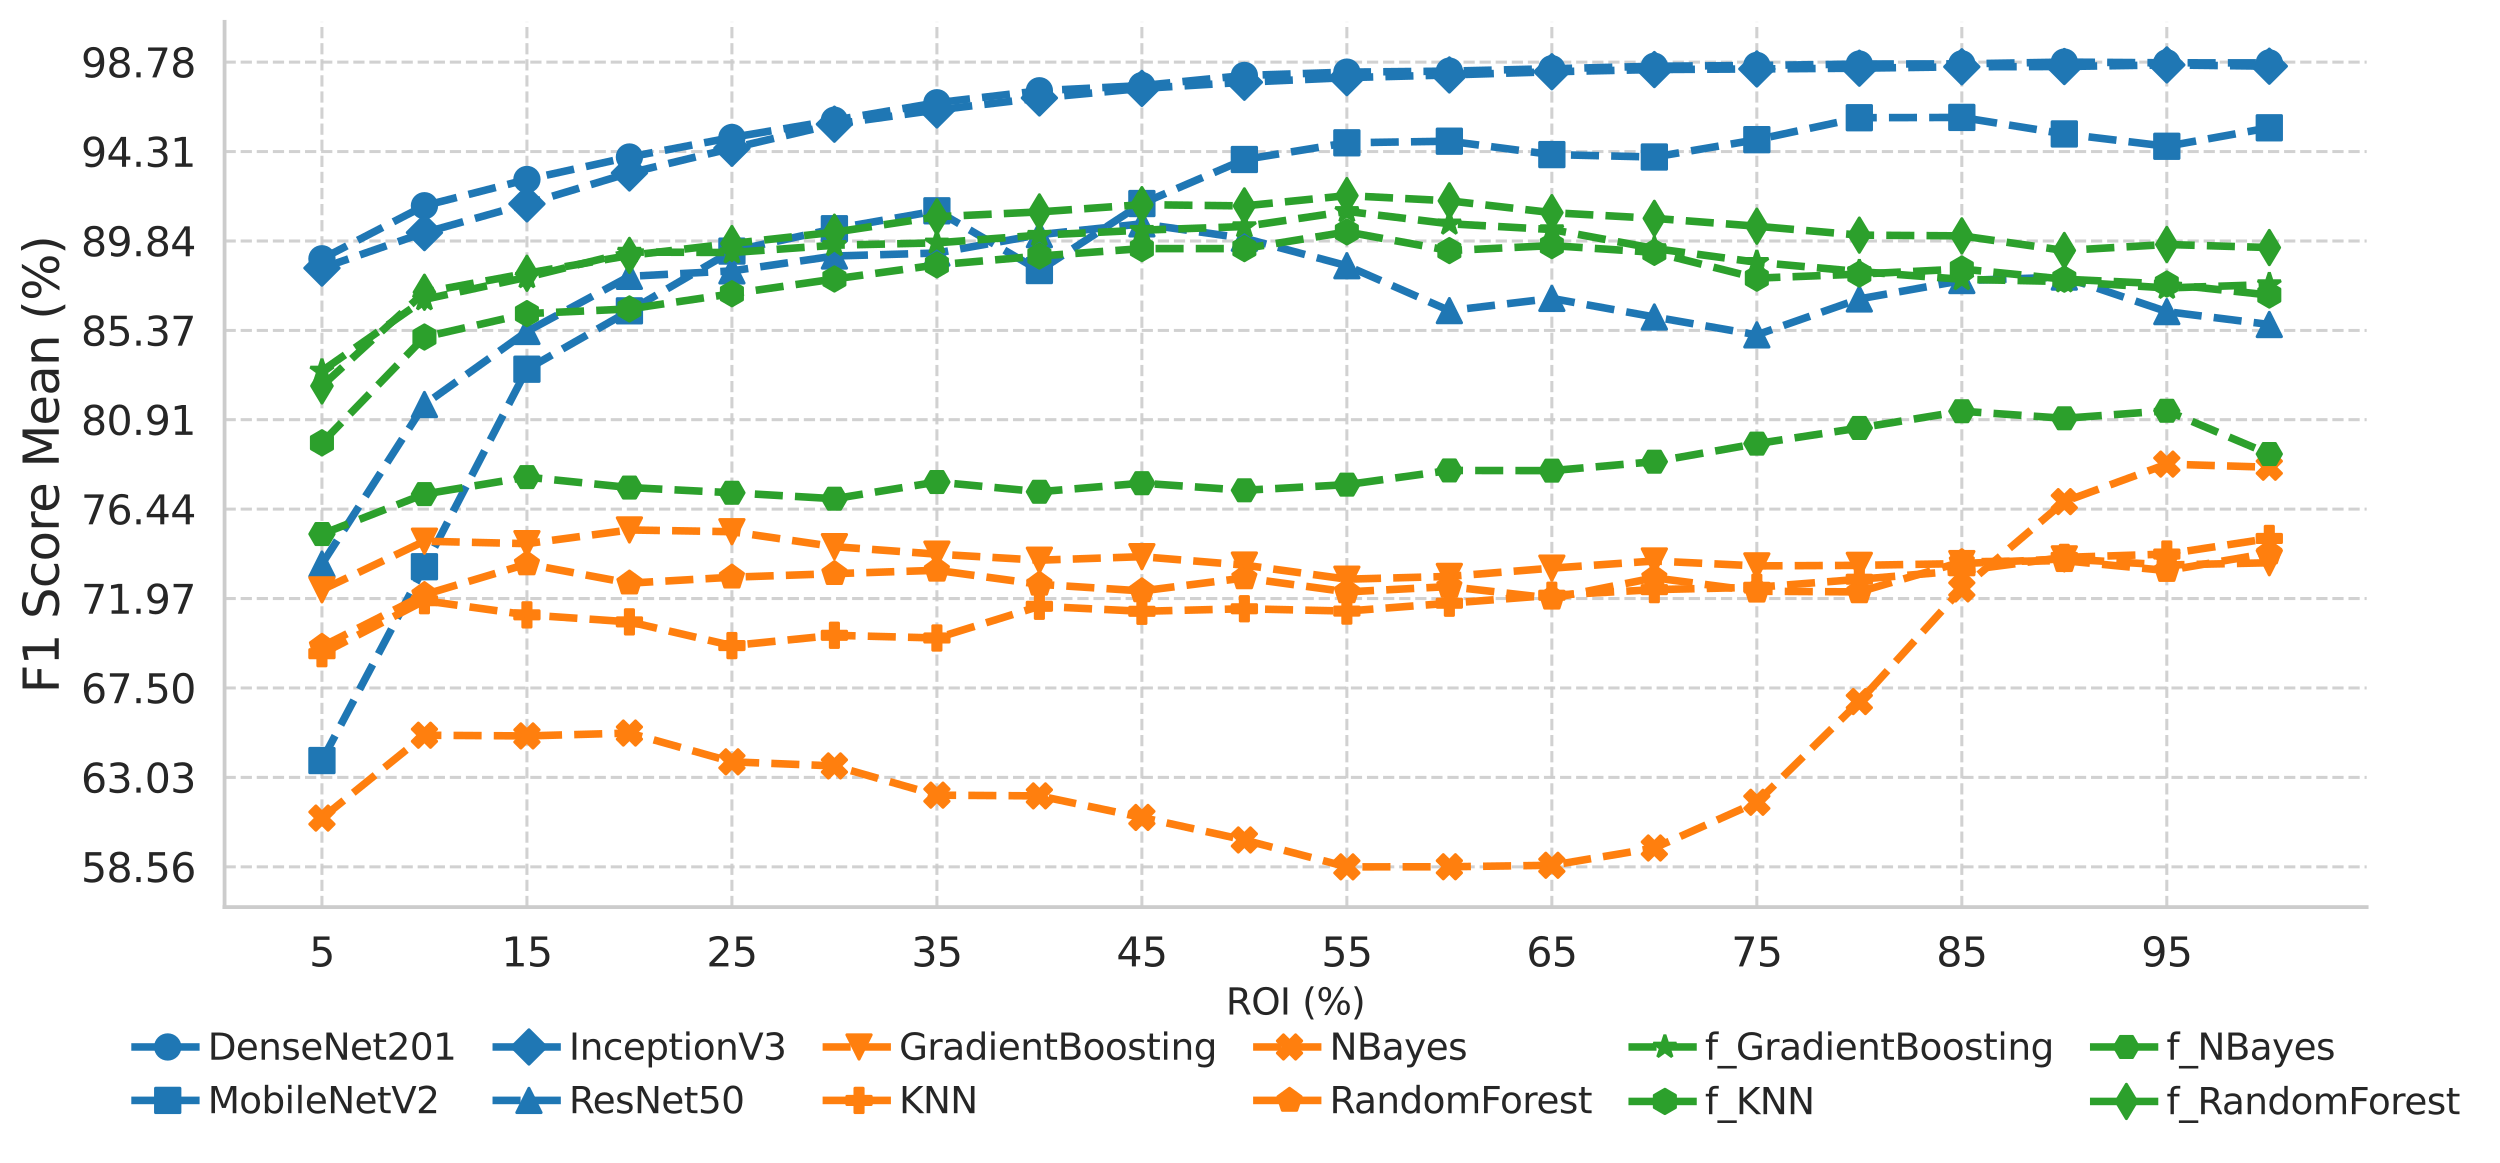 <?xml version="1.0" encoding="utf-8" standalone="no"?>
<!DOCTYPE svg PUBLIC "-//W3C//DTD SVG 1.1//EN"
  "http://www.w3.org/Graphics/SVG/1.1/DTD/svg11.dtd">
<svg xmlns:xlink="http://www.w3.org/1999/xlink" width="823.496pt" height="383.036pt" viewBox="0 0 823.496 383.036" xmlns="http://www.w3.org/2000/svg" version="1.1">
 <defs>
  <style type="text/css">*{stroke-linejoin: round; stroke-linecap: butt}</style>
 </defs>
 <g id="figure_1">
  <g id="patch_1">
   <path d="M 0 383.036 
L 823.496 383.036 
L 823.496 0 
L 0 0 
z
" style="fill: #ffffff"/>
  </g>
  <g id="axes_1">
   <g id="patch_2">
    <path d="M 73.974 298.8 
L 779.574 298.8 
L 779.574 7.2 
L 73.974 7.2 
z
" style="fill: #ffffff"/>
   </g>
   <g id="matplotlib.axis_1">
    <g id="xtick_1">
     <g id="line2d_1">
      <path d="M 106.047 298.8 
L 106.047 7.2 
" clip-path="url(#pbdb6d43305)" style="fill: none; stroke-dasharray: 3.7,1.6; stroke-dashoffset: 0; stroke: #cccccc; stroke-opacity: 0.9"/>
     </g>
     <g id="text_1">
      <!-- 5 -->
      <g style="fill: #262626" transform="translate(101.848 318.33) scale(0.132 -0.132)">
       <defs>
        <path id="DejaVuSans-35" d="M 691 4666 
L 3169 4666 
L 3169 4134 
L 1269 4134 
L 1269 2991 
Q 1406 3038 1543 3061 
Q 1681 3084 1819 3084 
Q 2600 3084 3056 2656 
Q 3513 2228 3513 1497 
Q 3513 744 3044 326 
Q 2575 -91 1722 -91 
Q 1428 -91 1123 -41 
Q 819 9 494 109 
L 494 744 
Q 775 591 1075 516 
Q 1375 441 1709 441 
Q 2250 441 2565 725 
Q 2881 1009 2881 1497 
Q 2881 1984 2565 2268 
Q 2250 2553 1709 2553 
Q 1456 2553 1204 2497 
Q 953 2441 691 2322 
L 691 4666 
z
" transform="scale(0.016)"/>
       </defs>
       <use xlink:href="#DejaVuSans-35"/>
      </g>
     </g>
    </g>
    <g id="xtick_2">
     <g id="line2d_2">
      <path d="M 173.568 298.8 
L 173.568 7.2 
" clip-path="url(#pbdb6d43305)" style="fill: none; stroke-dasharray: 3.7,1.6; stroke-dashoffset: 0; stroke: #cccccc; stroke-opacity: 0.9"/>
     </g>
     <g id="text_2">
      <!-- 15 -->
      <g style="fill: #262626" transform="translate(165.17 318.33) scale(0.132 -0.132)">
       <defs>
        <path id="DejaVuSans-31" d="M 794 531 
L 1825 531 
L 1825 4091 
L 703 3866 
L 703 4441 
L 1819 4666 
L 2450 4666 
L 2450 531 
L 3481 531 
L 3481 0 
L 794 0 
L 794 531 
z
" transform="scale(0.016)"/>
       </defs>
       <use xlink:href="#DejaVuSans-31"/>
       <use xlink:href="#DejaVuSans-35" x="63.623"/>
      </g>
     </g>
    </g>
    <g id="xtick_3">
     <g id="line2d_3">
      <path d="M 241.09 298.8 
L 241.09 7.2 
" clip-path="url(#pbdb6d43305)" style="fill: none; stroke-dasharray: 3.7,1.6; stroke-dashoffset: 0; stroke: #cccccc; stroke-opacity: 0.9"/>
     </g>
     <g id="text_3">
      <!-- 25 -->
      <g style="fill: #262626" transform="translate(232.691 318.33) scale(0.132 -0.132)">
       <defs>
        <path id="DejaVuSans-32" d="M 1228 531 
L 3431 531 
L 3431 0 
L 469 0 
L 469 531 
Q 828 903 1448 1529 
Q 2069 2156 2228 2338 
Q 2531 2678 2651 2914 
Q 2772 3150 2772 3378 
Q 2772 3750 2511 3984 
Q 2250 4219 1831 4219 
Q 1534 4219 1204 4116 
Q 875 4013 500 3803 
L 500 4441 
Q 881 4594 1212 4672 
Q 1544 4750 1819 4750 
Q 2544 4750 2975 4387 
Q 3406 4025 3406 3419 
Q 3406 3131 3298 2873 
Q 3191 2616 2906 2266 
Q 2828 2175 2409 1742 
Q 1991 1309 1228 531 
z
" transform="scale(0.016)"/>
       </defs>
       <use xlink:href="#DejaVuSans-32"/>
       <use xlink:href="#DejaVuSans-35" x="63.623"/>
      </g>
     </g>
    </g>
    <g id="xtick_4">
     <g id="line2d_4">
      <path d="M 308.611 298.8 
L 308.611 7.2 
" clip-path="url(#pbdb6d43305)" style="fill: none; stroke-dasharray: 3.7,1.6; stroke-dashoffset: 0; stroke: #cccccc; stroke-opacity: 0.9"/>
     </g>
     <g id="text_4">
      <!-- 35 -->
      <g style="fill: #262626" transform="translate(300.213 318.33) scale(0.132 -0.132)">
       <defs>
        <path id="DejaVuSans-33" d="M 2597 2516 
Q 3050 2419 3304 2112 
Q 3559 1806 3559 1356 
Q 3559 666 3084 287 
Q 2609 -91 1734 -91 
Q 1441 -91 1130 -33 
Q 819 25 488 141 
L 488 750 
Q 750 597 1062 519 
Q 1375 441 1716 441 
Q 2309 441 2620 675 
Q 2931 909 2931 1356 
Q 2931 1769 2642 2001 
Q 2353 2234 1838 2234 
L 1294 2234 
L 1294 2753 
L 1863 2753 
Q 2328 2753 2575 2939 
Q 2822 3125 2822 3475 
Q 2822 3834 2567 4026 
Q 2313 4219 1838 4219 
Q 1578 4219 1281 4162 
Q 984 4106 628 3988 
L 628 4550 
Q 988 4650 1302 4700 
Q 1616 4750 1894 4750 
Q 2613 4750 3031 4423 
Q 3450 4097 3450 3541 
Q 3450 3153 3228 2886 
Q 3006 2619 2597 2516 
z
" transform="scale(0.016)"/>
       </defs>
       <use xlink:href="#DejaVuSans-33"/>
       <use xlink:href="#DejaVuSans-35" x="63.623"/>
      </g>
     </g>
    </g>
    <g id="xtick_5">
     <g id="line2d_5">
      <path d="M 376.133 298.8 
L 376.133 7.2 
" clip-path="url(#pbdb6d43305)" style="fill: none; stroke-dasharray: 3.7,1.6; stroke-dashoffset: 0; stroke: #cccccc; stroke-opacity: 0.9"/>
     </g>
     <g id="text_5">
      <!-- 45 -->
      <g style="fill: #262626" transform="translate(367.734 318.33) scale(0.132 -0.132)">
       <defs>
        <path id="DejaVuSans-34" d="M 2419 4116 
L 825 1625 
L 2419 1625 
L 2419 4116 
z
M 2253 4666 
L 3047 4666 
L 3047 1625 
L 3713 1625 
L 3713 1100 
L 3047 1100 
L 3047 0 
L 2419 0 
L 2419 1100 
L 313 1100 
L 313 1709 
L 2253 4666 
z
" transform="scale(0.016)"/>
       </defs>
       <use xlink:href="#DejaVuSans-34"/>
       <use xlink:href="#DejaVuSans-35" x="63.623"/>
      </g>
     </g>
    </g>
    <g id="xtick_6">
     <g id="line2d_6">
      <path d="M 443.655 298.8 
L 443.655 7.2 
" clip-path="url(#pbdb6d43305)" style="fill: none; stroke-dasharray: 3.7,1.6; stroke-dashoffset: 0; stroke: #cccccc; stroke-opacity: 0.9"/>
     </g>
     <g id="text_6">
      <!-- 55 -->
      <g style="fill: #262626" transform="translate(435.256 318.33) scale(0.132 -0.132)">
       <use xlink:href="#DejaVuSans-35"/>
       <use xlink:href="#DejaVuSans-35" x="63.623"/>
      </g>
     </g>
    </g>
    <g id="xtick_7">
     <g id="line2d_7">
      <path d="M 511.176 298.8 
L 511.176 7.2 
" clip-path="url(#pbdb6d43305)" style="fill: none; stroke-dasharray: 3.7,1.6; stroke-dashoffset: 0; stroke: #cccccc; stroke-opacity: 0.9"/>
     </g>
     <g id="text_7">
      <!-- 65 -->
      <g style="fill: #262626" transform="translate(502.778 318.33) scale(0.132 -0.132)">
       <defs>
        <path id="DejaVuSans-36" d="M 2113 2584 
Q 1688 2584 1439 2293 
Q 1191 2003 1191 1497 
Q 1191 994 1439 701 
Q 1688 409 2113 409 
Q 2538 409 2786 701 
Q 3034 994 3034 1497 
Q 3034 2003 2786 2293 
Q 2538 2584 2113 2584 
z
M 3366 4563 
L 3366 3988 
Q 3128 4100 2886 4159 
Q 2644 4219 2406 4219 
Q 1781 4219 1451 3797 
Q 1122 3375 1075 2522 
Q 1259 2794 1537 2939 
Q 1816 3084 2150 3084 
Q 2853 3084 3261 2657 
Q 3669 2231 3669 1497 
Q 3669 778 3244 343 
Q 2819 -91 2113 -91 
Q 1303 -91 875 529 
Q 447 1150 447 2328 
Q 447 3434 972 4092 
Q 1497 4750 2381 4750 
Q 2619 4750 2861 4703 
Q 3103 4656 3366 4563 
z
" transform="scale(0.016)"/>
       </defs>
       <use xlink:href="#DejaVuSans-36"/>
       <use xlink:href="#DejaVuSans-35" x="63.623"/>
      </g>
     </g>
    </g>
    <g id="xtick_8">
     <g id="line2d_8">
      <path d="M 578.698 298.8 
L 578.698 7.2 
" clip-path="url(#pbdb6d43305)" style="fill: none; stroke-dasharray: 3.7,1.6; stroke-dashoffset: 0; stroke: #cccccc; stroke-opacity: 0.9"/>
     </g>
     <g id="text_8">
      <!-- 75 -->
      <g style="fill: #262626" transform="translate(570.299 318.33) scale(0.132 -0.132)">
       <defs>
        <path id="DejaVuSans-37" d="M 525 4666 
L 3525 4666 
L 3525 4397 
L 1831 0 
L 1172 0 
L 2766 4134 
L 525 4134 
L 525 4666 
z
" transform="scale(0.016)"/>
       </defs>
       <use xlink:href="#DejaVuSans-37"/>
       <use xlink:href="#DejaVuSans-35" x="63.623"/>
      </g>
     </g>
    </g>
    <g id="xtick_9">
     <g id="line2d_9">
      <path d="M 646.219 298.8 
L 646.219 7.2 
" clip-path="url(#pbdb6d43305)" style="fill: none; stroke-dasharray: 3.7,1.6; stroke-dashoffset: 0; stroke: #cccccc; stroke-opacity: 0.9"/>
     </g>
     <g id="text_9">
      <!-- 85 -->
      <g style="fill: #262626" transform="translate(637.821 318.33) scale(0.132 -0.132)">
       <defs>
        <path id="DejaVuSans-38" d="M 2034 2216 
Q 1584 2216 1326 1975 
Q 1069 1734 1069 1313 
Q 1069 891 1326 650 
Q 1584 409 2034 409 
Q 2484 409 2743 651 
Q 3003 894 3003 1313 
Q 3003 1734 2745 1975 
Q 2488 2216 2034 2216 
z
M 1403 2484 
Q 997 2584 770 2862 
Q 544 3141 544 3541 
Q 544 4100 942 4425 
Q 1341 4750 2034 4750 
Q 2731 4750 3128 4425 
Q 3525 4100 3525 3541 
Q 3525 3141 3298 2862 
Q 3072 2584 2669 2484 
Q 3125 2378 3379 2068 
Q 3634 1759 3634 1313 
Q 3634 634 3220 271 
Q 2806 -91 2034 -91 
Q 1263 -91 848 271 
Q 434 634 434 1313 
Q 434 1759 690 2068 
Q 947 2378 1403 2484 
z
M 1172 3481 
Q 1172 3119 1398 2916 
Q 1625 2713 2034 2713 
Q 2441 2713 2670 2916 
Q 2900 3119 2900 3481 
Q 2900 3844 2670 4047 
Q 2441 4250 2034 4250 
Q 1625 4250 1398 4047 
Q 1172 3844 1172 3481 
z
" transform="scale(0.016)"/>
       </defs>
       <use xlink:href="#DejaVuSans-38"/>
       <use xlink:href="#DejaVuSans-35" x="63.623"/>
      </g>
     </g>
    </g>
    <g id="xtick_10">
     <g id="line2d_10">
      <path d="M 713.741 298.8 
L 713.741 7.2 
" clip-path="url(#pbdb6d43305)" style="fill: none; stroke-dasharray: 3.7,1.6; stroke-dashoffset: 0; stroke: #cccccc; stroke-opacity: 0.9"/>
     </g>
     <g id="text_10">
      <!-- 95 -->
      <g style="fill: #262626" transform="translate(705.342 318.33) scale(0.132 -0.132)">
       <defs>
        <path id="DejaVuSans-39" d="M 703 97 
L 703 672 
Q 941 559 1184 500 
Q 1428 441 1663 441 
Q 2288 441 2617 861 
Q 2947 1281 2994 2138 
Q 2813 1869 2534 1725 
Q 2256 1581 1919 1581 
Q 1219 1581 811 2004 
Q 403 2428 403 3163 
Q 403 3881 828 4315 
Q 1253 4750 1959 4750 
Q 2769 4750 3195 4129 
Q 3622 3509 3622 2328 
Q 3622 1225 3098 567 
Q 2575 -91 1691 -91 
Q 1453 -91 1209 -44 
Q 966 3 703 97 
z
M 1959 2075 
Q 2384 2075 2632 2365 
Q 2881 2656 2881 3163 
Q 2881 3666 2632 3958 
Q 2384 4250 1959 4250 
Q 1534 4250 1286 3958 
Q 1038 3666 1038 3163 
Q 1038 2656 1286 2365 
Q 1534 2075 1959 2075 
z
" transform="scale(0.016)"/>
       </defs>
       <use xlink:href="#DejaVuSans-39"/>
       <use xlink:href="#DejaVuSans-35" x="63.623"/>
      </g>
     </g>
    </g>
    <g id="text_11">
     <!-- ROI (%) -->
     <g style="fill: #262626" transform="translate(403.822 334.193) scale(0.12 -0.12)">
      <defs>
       <path id="DejaVuSans-52" d="M 2841 2188 
Q 3044 2119 3236 1894 
Q 3428 1669 3622 1275 
L 4263 0 
L 3584 0 
L 2988 1197 
Q 2756 1666 2539 1819 
Q 2322 1972 1947 1972 
L 1259 1972 
L 1259 0 
L 628 0 
L 628 4666 
L 2053 4666 
Q 2853 4666 3247 4331 
Q 3641 3997 3641 3322 
Q 3641 2881 3436 2590 
Q 3231 2300 2841 2188 
z
M 1259 4147 
L 1259 2491 
L 2053 2491 
Q 2509 2491 2742 2702 
Q 2975 2913 2975 3322 
Q 2975 3731 2742 3939 
Q 2509 4147 2053 4147 
L 1259 4147 
z
" transform="scale(0.016)"/>
       <path id="DejaVuSans-4f" d="M 2522 4238 
Q 1834 4238 1429 3725 
Q 1025 3213 1025 2328 
Q 1025 1447 1429 934 
Q 1834 422 2522 422 
Q 3209 422 3611 934 
Q 4013 1447 4013 2328 
Q 4013 3213 3611 3725 
Q 3209 4238 2522 4238 
z
M 2522 4750 
Q 3503 4750 4090 4092 
Q 4678 3434 4678 2328 
Q 4678 1225 4090 567 
Q 3503 -91 2522 -91 
Q 1538 -91 948 565 
Q 359 1222 359 2328 
Q 359 3434 948 4092 
Q 1538 4750 2522 4750 
z
" transform="scale(0.016)"/>
       <path id="DejaVuSans-49" d="M 628 4666 
L 1259 4666 
L 1259 0 
L 628 0 
L 628 4666 
z
" transform="scale(0.016)"/>
       <path id="DejaVuSans-20" transform="scale(0.016)"/>
       <path id="DejaVuSans-28" d="M 1984 4856 
Q 1566 4138 1362 3434 
Q 1159 2731 1159 2009 
Q 1159 1288 1364 580 
Q 1569 -128 1984 -844 
L 1484 -844 
Q 1016 -109 783 600 
Q 550 1309 550 2009 
Q 550 2706 781 3412 
Q 1013 4119 1484 4856 
L 1984 4856 
z
" transform="scale(0.016)"/>
       <path id="DejaVuSans-25" d="M 4653 2053 
Q 4381 2053 4226 1822 
Q 4072 1591 4072 1178 
Q 4072 772 4226 539 
Q 4381 306 4653 306 
Q 4919 306 5073 539 
Q 5228 772 5228 1178 
Q 5228 1588 5073 1820 
Q 4919 2053 4653 2053 
z
M 4653 2450 
Q 5147 2450 5437 2106 
Q 5728 1763 5728 1178 
Q 5728 594 5436 251 
Q 5144 -91 4653 -91 
Q 4153 -91 3862 251 
Q 3572 594 3572 1178 
Q 3572 1766 3864 2108 
Q 4156 2450 4653 2450 
z
M 1428 4353 
Q 1159 4353 1004 4120 
Q 850 3888 850 3481 
Q 850 3069 1003 2837 
Q 1156 2606 1428 2606 
Q 1700 2606 1854 2837 
Q 2009 3069 2009 3481 
Q 2009 3884 1853 4118 
Q 1697 4353 1428 4353 
z
M 4250 4750 
L 4750 4750 
L 1831 -91 
L 1331 -91 
L 4250 4750 
z
M 1428 4750 
Q 1922 4750 2215 4408 
Q 2509 4066 2509 3481 
Q 2509 2891 2217 2550 
Q 1925 2209 1428 2209 
Q 931 2209 642 2551 
Q 353 2894 353 3481 
Q 353 4063 643 4406 
Q 934 4750 1428 4750 
z
" transform="scale(0.016)"/>
       <path id="DejaVuSans-29" d="M 513 4856 
L 1013 4856 
Q 1481 4119 1714 3412 
Q 1947 2706 1947 2009 
Q 1947 1309 1714 600 
Q 1481 -109 1013 -844 
L 513 -844 
Q 928 -128 1133 580 
Q 1338 1288 1338 2009 
Q 1338 2731 1133 3434 
Q 928 4138 513 4856 
z
" transform="scale(0.016)"/>
      </defs>
      <use xlink:href="#DejaVuSans-52"/>
      <use xlink:href="#DejaVuSans-4f" x="69.482"/>
      <use xlink:href="#DejaVuSans-49" x="148.193"/>
      <use xlink:href="#DejaVuSans-20" x="177.686"/>
      <use xlink:href="#DejaVuSans-28" x="209.473"/>
      <use xlink:href="#DejaVuSans-25" x="248.486"/>
      <use xlink:href="#DejaVuSans-29" x="343.506"/>
     </g>
    </g>
   </g>
   <g id="matplotlib.axis_2">
    <g id="ytick_1">
     <g id="line2d_11">
      <path d="M 73.974 285.536 
L 779.574 285.536 
" clip-path="url(#pbdb6d43305)" style="fill: none; stroke-dasharray: 3.7,1.6; stroke-dashoffset: 0; stroke: #cccccc; stroke-opacity: 0.9"/>
     </g>
     <g id="text_12">
      <!-- 58.56 -->
      <g style="fill: #262626" transform="translate(26.685 290.551) scale(0.132 -0.132)">
       <defs>
        <path id="DejaVuSans-2e" d="M 684 794 
L 1344 794 
L 1344 0 
L 684 0 
L 684 794 
z
" transform="scale(0.016)"/>
       </defs>
       <use xlink:href="#DejaVuSans-35"/>
       <use xlink:href="#DejaVuSans-38" x="63.623"/>
       <use xlink:href="#DejaVuSans-2e" x="127.246"/>
       <use xlink:href="#DejaVuSans-35" x="159.033"/>
       <use xlink:href="#DejaVuSans-36" x="222.656"/>
      </g>
     </g>
    </g>
    <g id="ytick_2">
     <g id="line2d_12">
      <path d="M 73.974 256.077 
L 779.574 256.077 
" clip-path="url(#pbdb6d43305)" style="fill: none; stroke-dasharray: 3.7,1.6; stroke-dashoffset: 0; stroke: #cccccc; stroke-opacity: 0.9"/>
     </g>
     <g id="text_13">
      <!-- 63.03 -->
      <g style="fill: #262626" transform="translate(26.685 261.092) scale(0.132 -0.132)">
       <defs>
        <path id="DejaVuSans-30" d="M 2034 4250 
Q 1547 4250 1301 3770 
Q 1056 3291 1056 2328 
Q 1056 1369 1301 889 
Q 1547 409 2034 409 
Q 2525 409 2770 889 
Q 3016 1369 3016 2328 
Q 3016 3291 2770 3770 
Q 2525 4250 2034 4250 
z
M 2034 4750 
Q 2819 4750 3233 4129 
Q 3647 3509 3647 2328 
Q 3647 1150 3233 529 
Q 2819 -91 2034 -91 
Q 1250 -91 836 529 
Q 422 1150 422 2328 
Q 422 3509 836 4129 
Q 1250 4750 2034 4750 
z
" transform="scale(0.016)"/>
       </defs>
       <use xlink:href="#DejaVuSans-36"/>
       <use xlink:href="#DejaVuSans-33" x="63.623"/>
       <use xlink:href="#DejaVuSans-2e" x="127.246"/>
       <use xlink:href="#DejaVuSans-30" x="159.033"/>
       <use xlink:href="#DejaVuSans-33" x="222.656"/>
      </g>
     </g>
    </g>
    <g id="ytick_3">
     <g id="line2d_13">
      <path d="M 73.974 226.618 
L 779.574 226.618 
" clip-path="url(#pbdb6d43305)" style="fill: none; stroke-dasharray: 3.7,1.6; stroke-dashoffset: 0; stroke: #cccccc; stroke-opacity: 0.9"/>
     </g>
     <g id="text_14">
      <!-- 67.50 -->
      <g style="fill: #262626" transform="translate(26.685 231.633) scale(0.132 -0.132)">
       <use xlink:href="#DejaVuSans-36"/>
       <use xlink:href="#DejaVuSans-37" x="63.623"/>
       <use xlink:href="#DejaVuSans-2e" x="127.246"/>
       <use xlink:href="#DejaVuSans-35" x="159.033"/>
       <use xlink:href="#DejaVuSans-30" x="222.656"/>
      </g>
     </g>
    </g>
    <g id="ytick_4">
     <g id="line2d_14">
      <path d="M 73.974 197.158 
L 779.574 197.158 
" clip-path="url(#pbdb6d43305)" style="fill: none; stroke-dasharray: 3.7,1.6; stroke-dashoffset: 0; stroke: #cccccc; stroke-opacity: 0.9"/>
     </g>
     <g id="text_15">
      <!-- 71.97 -->
      <g style="fill: #262626" transform="translate(26.685 202.173) scale(0.132 -0.132)">
       <use xlink:href="#DejaVuSans-37"/>
       <use xlink:href="#DejaVuSans-31" x="63.623"/>
       <use xlink:href="#DejaVuSans-2e" x="127.246"/>
       <use xlink:href="#DejaVuSans-39" x="159.033"/>
       <use xlink:href="#DejaVuSans-37" x="222.656"/>
      </g>
     </g>
    </g>
    <g id="ytick_5">
     <g id="line2d_15">
      <path d="M 73.974 167.699 
L 779.574 167.699 
" clip-path="url(#pbdb6d43305)" style="fill: none; stroke-dasharray: 3.7,1.6; stroke-dashoffset: 0; stroke: #cccccc; stroke-opacity: 0.9"/>
     </g>
     <g id="text_16">
      <!-- 76.44 -->
      <g style="fill: #262626" transform="translate(26.685 172.714) scale(0.132 -0.132)">
       <use xlink:href="#DejaVuSans-37"/>
       <use xlink:href="#DejaVuSans-36" x="63.623"/>
       <use xlink:href="#DejaVuSans-2e" x="127.246"/>
       <use xlink:href="#DejaVuSans-34" x="159.033"/>
       <use xlink:href="#DejaVuSans-34" x="222.656"/>
      </g>
     </g>
    </g>
    <g id="ytick_6">
     <g id="line2d_16">
      <path d="M 73.974 138.24 
L 779.574 138.24 
" clip-path="url(#pbdb6d43305)" style="fill: none; stroke-dasharray: 3.7,1.6; stroke-dashoffset: 0; stroke: #cccccc; stroke-opacity: 0.9"/>
     </g>
     <g id="text_17">
      <!-- 80.91 -->
      <g style="fill: #262626" transform="translate(26.685 143.255) scale(0.132 -0.132)">
       <use xlink:href="#DejaVuSans-38"/>
       <use xlink:href="#DejaVuSans-30" x="63.623"/>
       <use xlink:href="#DejaVuSans-2e" x="127.246"/>
       <use xlink:href="#DejaVuSans-39" x="159.033"/>
       <use xlink:href="#DejaVuSans-31" x="222.656"/>
      </g>
     </g>
    </g>
    <g id="ytick_7">
     <g id="line2d_17">
      <path d="M 73.974 108.847 
L 779.574 108.847 
" clip-path="url(#pbdb6d43305)" style="fill: none; stroke-dasharray: 3.7,1.6; stroke-dashoffset: 0; stroke: #cccccc; stroke-opacity: 0.9"/>
     </g>
     <g id="text_18">
      <!-- 85.37 -->
      <g style="fill: #262626" transform="translate(26.685 113.862) scale(0.132 -0.132)">
       <use xlink:href="#DejaVuSans-38"/>
       <use xlink:href="#DejaVuSans-35" x="63.623"/>
       <use xlink:href="#DejaVuSans-2e" x="127.246"/>
       <use xlink:href="#DejaVuSans-33" x="159.033"/>
       <use xlink:href="#DejaVuSans-37" x="222.656"/>
      </g>
     </g>
    </g>
    <g id="ytick_8">
     <g id="line2d_18">
      <path d="M 73.974 79.388 
L 779.574 79.388 
" clip-path="url(#pbdb6d43305)" style="fill: none; stroke-dasharray: 3.7,1.6; stroke-dashoffset: 0; stroke: #cccccc; stroke-opacity: 0.9"/>
     </g>
     <g id="text_19">
      <!-- 89.84 -->
      <g style="fill: #262626" transform="translate(26.685 84.403) scale(0.132 -0.132)">
       <use xlink:href="#DejaVuSans-38"/>
       <use xlink:href="#DejaVuSans-39" x="63.623"/>
       <use xlink:href="#DejaVuSans-2e" x="127.246"/>
       <use xlink:href="#DejaVuSans-38" x="159.033"/>
       <use xlink:href="#DejaVuSans-34" x="222.656"/>
      </g>
     </g>
    </g>
    <g id="ytick_9">
     <g id="line2d_19">
      <path d="M 73.974 49.929 
L 779.574 49.929 
" clip-path="url(#pbdb6d43305)" style="fill: none; stroke-dasharray: 3.7,1.6; stroke-dashoffset: 0; stroke: #cccccc; stroke-opacity: 0.9"/>
     </g>
     <g id="text_20">
      <!-- 94.31 -->
      <g style="fill: #262626" transform="translate(26.685 54.944) scale(0.132 -0.132)">
       <use xlink:href="#DejaVuSans-39"/>
       <use xlink:href="#DejaVuSans-34" x="63.623"/>
       <use xlink:href="#DejaVuSans-2e" x="127.246"/>
       <use xlink:href="#DejaVuSans-33" x="159.033"/>
       <use xlink:href="#DejaVuSans-31" x="222.656"/>
      </g>
     </g>
    </g>
    <g id="ytick_10">
     <g id="line2d_20">
      <path d="M 73.974 20.47 
L 779.574 20.47 
" clip-path="url(#pbdb6d43305)" style="fill: none; stroke-dasharray: 3.7,1.6; stroke-dashoffset: 0; stroke: #cccccc; stroke-opacity: 0.9"/>
     </g>
     <g id="text_21">
      <!-- 98.78 -->
      <g style="fill: #262626" transform="translate(26.685 25.485) scale(0.132 -0.132)">
       <use xlink:href="#DejaVuSans-39"/>
       <use xlink:href="#DejaVuSans-38" x="63.623"/>
       <use xlink:href="#DejaVuSans-2e" x="127.246"/>
       <use xlink:href="#DejaVuSans-37" x="159.033"/>
       <use xlink:href="#DejaVuSans-38" x="222.656"/>
      </g>
     </g>
    </g>
    <g id="text_22">
     <!-- F1 Score Mean (%) -->
     <g style="fill: #262626" transform="translate(19.358 228.364) rotate(-90) scale(0.16 -0.16)">
      <defs>
       <path id="DejaVuSans-46" d="M 628 4666 
L 3309 4666 
L 3309 4134 
L 1259 4134 
L 1259 2759 
L 3109 2759 
L 3109 2228 
L 1259 2228 
L 1259 0 
L 628 0 
L 628 4666 
z
" transform="scale(0.016)"/>
       <path id="DejaVuSans-53" d="M 3425 4513 
L 3425 3897 
Q 3066 4069 2747 4153 
Q 2428 4238 2131 4238 
Q 1616 4238 1336 4038 
Q 1056 3838 1056 3469 
Q 1056 3159 1242 3001 
Q 1428 2844 1947 2747 
L 2328 2669 
Q 3034 2534 3370 2195 
Q 3706 1856 3706 1288 
Q 3706 609 3251 259 
Q 2797 -91 1919 -91 
Q 1588 -91 1214 -16 
Q 841 59 441 206 
L 441 856 
Q 825 641 1194 531 
Q 1563 422 1919 422 
Q 2459 422 2753 634 
Q 3047 847 3047 1241 
Q 3047 1584 2836 1778 
Q 2625 1972 2144 2069 
L 1759 2144 
Q 1053 2284 737 2584 
Q 422 2884 422 3419 
Q 422 4038 858 4394 
Q 1294 4750 2059 4750 
Q 2388 4750 2728 4690 
Q 3069 4631 3425 4513 
z
" transform="scale(0.016)"/>
       <path id="DejaVuSans-63" d="M 3122 3366 
L 3122 2828 
Q 2878 2963 2633 3030 
Q 2388 3097 2138 3097 
Q 1578 3097 1268 2742 
Q 959 2388 959 1747 
Q 959 1106 1268 751 
Q 1578 397 2138 397 
Q 2388 397 2633 464 
Q 2878 531 3122 666 
L 3122 134 
Q 2881 22 2623 -34 
Q 2366 -91 2075 -91 
Q 1284 -91 818 406 
Q 353 903 353 1747 
Q 353 2603 823 3093 
Q 1294 3584 2113 3584 
Q 2378 3584 2631 3529 
Q 2884 3475 3122 3366 
z
" transform="scale(0.016)"/>
       <path id="DejaVuSans-6f" d="M 1959 3097 
Q 1497 3097 1228 2736 
Q 959 2375 959 1747 
Q 959 1119 1226 758 
Q 1494 397 1959 397 
Q 2419 397 2687 759 
Q 2956 1122 2956 1747 
Q 2956 2369 2687 2733 
Q 2419 3097 1959 3097 
z
M 1959 3584 
Q 2709 3584 3137 3096 
Q 3566 2609 3566 1747 
Q 3566 888 3137 398 
Q 2709 -91 1959 -91 
Q 1206 -91 779 398 
Q 353 888 353 1747 
Q 353 2609 779 3096 
Q 1206 3584 1959 3584 
z
" transform="scale(0.016)"/>
       <path id="DejaVuSans-72" d="M 2631 2963 
Q 2534 3019 2420 3045 
Q 2306 3072 2169 3072 
Q 1681 3072 1420 2755 
Q 1159 2438 1159 1844 
L 1159 0 
L 581 0 
L 581 3500 
L 1159 3500 
L 1159 2956 
Q 1341 3275 1631 3429 
Q 1922 3584 2338 3584 
Q 2397 3584 2469 3576 
Q 2541 3569 2628 3553 
L 2631 2963 
z
" transform="scale(0.016)"/>
       <path id="DejaVuSans-65" d="M 3597 1894 
L 3597 1613 
L 953 1613 
Q 991 1019 1311 708 
Q 1631 397 2203 397 
Q 2534 397 2845 478 
Q 3156 559 3463 722 
L 3463 178 
Q 3153 47 2828 -22 
Q 2503 -91 2169 -91 
Q 1331 -91 842 396 
Q 353 884 353 1716 
Q 353 2575 817 3079 
Q 1281 3584 2069 3584 
Q 2775 3584 3186 3129 
Q 3597 2675 3597 1894 
z
M 3022 2063 
Q 3016 2534 2758 2815 
Q 2500 3097 2075 3097 
Q 1594 3097 1305 2825 
Q 1016 2553 972 2059 
L 3022 2063 
z
" transform="scale(0.016)"/>
       <path id="DejaVuSans-4d" d="M 628 4666 
L 1569 4666 
L 2759 1491 
L 3956 4666 
L 4897 4666 
L 4897 0 
L 4281 0 
L 4281 4097 
L 3078 897 
L 2444 897 
L 1241 4097 
L 1241 0 
L 628 0 
L 628 4666 
z
" transform="scale(0.016)"/>
       <path id="DejaVuSans-61" d="M 2194 1759 
Q 1497 1759 1228 1600 
Q 959 1441 959 1056 
Q 959 750 1161 570 
Q 1363 391 1709 391 
Q 2188 391 2477 730 
Q 2766 1069 2766 1631 
L 2766 1759 
L 2194 1759 
z
M 3341 1997 
L 3341 0 
L 2766 0 
L 2766 531 
Q 2569 213 2275 61 
Q 1981 -91 1556 -91 
Q 1019 -91 701 211 
Q 384 513 384 1019 
Q 384 1609 779 1909 
Q 1175 2209 1959 2209 
L 2766 2209 
L 2766 2266 
Q 2766 2663 2505 2880 
Q 2244 3097 1772 3097 
Q 1472 3097 1187 3025 
Q 903 2953 641 2809 
L 641 3341 
Q 956 3463 1253 3523 
Q 1550 3584 1831 3584 
Q 2591 3584 2966 3190 
Q 3341 2797 3341 1997 
z
" transform="scale(0.016)"/>
       <path id="DejaVuSans-6e" d="M 3513 2113 
L 3513 0 
L 2938 0 
L 2938 2094 
Q 2938 2591 2744 2837 
Q 2550 3084 2163 3084 
Q 1697 3084 1428 2787 
Q 1159 2491 1159 1978 
L 1159 0 
L 581 0 
L 581 3500 
L 1159 3500 
L 1159 2956 
Q 1366 3272 1645 3428 
Q 1925 3584 2291 3584 
Q 2894 3584 3203 3211 
Q 3513 2838 3513 2113 
z
" transform="scale(0.016)"/>
      </defs>
      <use xlink:href="#DejaVuSans-46"/>
      <use xlink:href="#DejaVuSans-31" x="57.52"/>
      <use xlink:href="#DejaVuSans-20" x="121.143"/>
      <use xlink:href="#DejaVuSans-53" x="152.93"/>
      <use xlink:href="#DejaVuSans-63" x="216.406"/>
      <use xlink:href="#DejaVuSans-6f" x="271.387"/>
      <use xlink:href="#DejaVuSans-72" x="332.568"/>
      <use xlink:href="#DejaVuSans-65" x="371.432"/>
      <use xlink:href="#DejaVuSans-20" x="432.955"/>
      <use xlink:href="#DejaVuSans-4d" x="464.742"/>
      <use xlink:href="#DejaVuSans-65" x="551.021"/>
      <use xlink:href="#DejaVuSans-61" x="612.545"/>
      <use xlink:href="#DejaVuSans-6e" x="673.824"/>
      <use xlink:href="#DejaVuSans-20" x="737.203"/>
      <use xlink:href="#DejaVuSans-28" x="768.99"/>
      <use xlink:href="#DejaVuSans-25" x="808.004"/>
      <use xlink:href="#DejaVuSans-29" x="903.023"/>
     </g>
    </g>
   </g>
   <g id="line2d_21">
    <path d="M 106.047 85.244 
L 139.808 67.767 
L 173.568 59.125 
L 207.329 51.712 
L 241.09 45.277 
L 274.851 39.597 
L 308.611 33.842 
L 342.372 29.895 
L 376.133 28.194 
L 409.894 24.855 
L 443.655 23.758 
L 477.415 23.429 
L 511.176 22.639 
L 544.937 21.818 
L 578.698 21.562 
L 612.458 21.098 
L 646.219 21.035 
L 679.98 20.455 
L 713.741 20.684 
L 747.501 20.72 
" clip-path="url(#pbdb6d43305)" style="fill: none; stroke-dasharray: 9.25,4; stroke-dashoffset: 0; stroke: #1f77b4; stroke-width: 2.5"/>
    <defs>
     <path id="m89e79d1cbd" d="M 0 4 
C 1.061 4 2.078 3.579 2.828 2.828 
C 3.579 2.078 4 1.061 4 0 
C 4 -1.061 3.579 -2.078 2.828 -2.828 
C 2.078 -3.579 1.061 -4 0 -4 
C -1.061 -4 -2.078 -3.579 -2.828 -2.828 
C -3.579 -2.078 -4 -1.061 -4 0 
C -4 1.061 -3.579 2.078 -2.828 2.828 
C -2.078 3.579 -1.061 4 0 4 
z
" style="stroke: #1f77b4"/>
    </defs>
    <g clip-path="url(#pbdb6d43305)">
     <use xlink:href="#m89e79d1cbd" x="106.047" y="85.244" style="fill: #1f77b4; stroke: #1f77b4"/>
     <use xlink:href="#m89e79d1cbd" x="139.808" y="67.767" style="fill: #1f77b4; stroke: #1f77b4"/>
     <use xlink:href="#m89e79d1cbd" x="173.568" y="59.125" style="fill: #1f77b4; stroke: #1f77b4"/>
     <use xlink:href="#m89e79d1cbd" x="207.329" y="51.712" style="fill: #1f77b4; stroke: #1f77b4"/>
     <use xlink:href="#m89e79d1cbd" x="241.09" y="45.277" style="fill: #1f77b4; stroke: #1f77b4"/>
     <use xlink:href="#m89e79d1cbd" x="274.851" y="39.597" style="fill: #1f77b4; stroke: #1f77b4"/>
     <use xlink:href="#m89e79d1cbd" x="308.611" y="33.842" style="fill: #1f77b4; stroke: #1f77b4"/>
     <use xlink:href="#m89e79d1cbd" x="342.372" y="29.895" style="fill: #1f77b4; stroke: #1f77b4"/>
     <use xlink:href="#m89e79d1cbd" x="376.133" y="28.194" style="fill: #1f77b4; stroke: #1f77b4"/>
     <use xlink:href="#m89e79d1cbd" x="409.894" y="24.855" style="fill: #1f77b4; stroke: #1f77b4"/>
     <use xlink:href="#m89e79d1cbd" x="443.655" y="23.758" style="fill: #1f77b4; stroke: #1f77b4"/>
     <use xlink:href="#m89e79d1cbd" x="477.415" y="23.429" style="fill: #1f77b4; stroke: #1f77b4"/>
     <use xlink:href="#m89e79d1cbd" x="511.176" y="22.639" style="fill: #1f77b4; stroke: #1f77b4"/>
     <use xlink:href="#m89e79d1cbd" x="544.937" y="21.818" style="fill: #1f77b4; stroke: #1f77b4"/>
     <use xlink:href="#m89e79d1cbd" x="578.698" y="21.562" style="fill: #1f77b4; stroke: #1f77b4"/>
     <use xlink:href="#m89e79d1cbd" x="612.458" y="21.098" style="fill: #1f77b4; stroke: #1f77b4"/>
     <use xlink:href="#m89e79d1cbd" x="646.219" y="21.035" style="fill: #1f77b4; stroke: #1f77b4"/>
     <use xlink:href="#m89e79d1cbd" x="679.98" y="20.455" style="fill: #1f77b4; stroke: #1f77b4"/>
     <use xlink:href="#m89e79d1cbd" x="713.741" y="20.684" style="fill: #1f77b4; stroke: #1f77b4"/>
     <use xlink:href="#m89e79d1cbd" x="747.501" y="20.72" style="fill: #1f77b4; stroke: #1f77b4"/>
    </g>
   </g>
   <g id="line2d_22">
    <path d="M 106.047 250.528 
L 139.808 186.683 
L 173.568 121.623 
L 207.329 102.387 
L 241.09 82.713 
L 274.851 75.336 
L 308.611 69.438 
L 342.372 89.119 
L 376.133 67.052 
L 409.894 52.54 
L 443.655 47.037 
L 477.415 46.511 
L 511.176 50.921 
L 544.937 51.724 
L 578.698 46.005 
L 612.458 38.773 
L 646.219 38.681 
L 679.98 44.117 
L 713.741 48.183 
L 747.501 42.089 
" clip-path="url(#pbdb6d43305)" style="fill: none; stroke-dasharray: 9.25,4; stroke-dashoffset: 0; stroke: #1f77b4; stroke-width: 2.5"/>
    <defs>
     <path id="m34c4a055c5" d="M -4 4 
L 4 4 
L 4 -4 
L -4 -4 
z
" style="stroke: #1f77b4; stroke-linejoin: miter"/>
    </defs>
    <g clip-path="url(#pbdb6d43305)">
     <use xlink:href="#m34c4a055c5" x="106.047" y="250.528" style="fill: #1f77b4; stroke: #1f77b4; stroke-linejoin: miter"/>
     <use xlink:href="#m34c4a055c5" x="139.808" y="186.683" style="fill: #1f77b4; stroke: #1f77b4; stroke-linejoin: miter"/>
     <use xlink:href="#m34c4a055c5" x="173.568" y="121.623" style="fill: #1f77b4; stroke: #1f77b4; stroke-linejoin: miter"/>
     <use xlink:href="#m34c4a055c5" x="207.329" y="102.387" style="fill: #1f77b4; stroke: #1f77b4; stroke-linejoin: miter"/>
     <use xlink:href="#m34c4a055c5" x="241.09" y="82.713" style="fill: #1f77b4; stroke: #1f77b4; stroke-linejoin: miter"/>
     <use xlink:href="#m34c4a055c5" x="274.851" y="75.336" style="fill: #1f77b4; stroke: #1f77b4; stroke-linejoin: miter"/>
     <use xlink:href="#m34c4a055c5" x="308.611" y="69.438" style="fill: #1f77b4; stroke: #1f77b4; stroke-linejoin: miter"/>
     <use xlink:href="#m34c4a055c5" x="342.372" y="89.119" style="fill: #1f77b4; stroke: #1f77b4; stroke-linejoin: miter"/>
     <use xlink:href="#m34c4a055c5" x="376.133" y="67.052" style="fill: #1f77b4; stroke: #1f77b4; stroke-linejoin: miter"/>
     <use xlink:href="#m34c4a055c5" x="409.894" y="52.54" style="fill: #1f77b4; stroke: #1f77b4; stroke-linejoin: miter"/>
     <use xlink:href="#m34c4a055c5" x="443.655" y="47.037" style="fill: #1f77b4; stroke: #1f77b4; stroke-linejoin: miter"/>
     <use xlink:href="#m34c4a055c5" x="477.415" y="46.511" style="fill: #1f77b4; stroke: #1f77b4; stroke-linejoin: miter"/>
     <use xlink:href="#m34c4a055c5" x="511.176" y="50.921" style="fill: #1f77b4; stroke: #1f77b4; stroke-linejoin: miter"/>
     <use xlink:href="#m34c4a055c5" x="544.937" y="51.724" style="fill: #1f77b4; stroke: #1f77b4; stroke-linejoin: miter"/>
     <use xlink:href="#m34c4a055c5" x="578.698" y="46.005" style="fill: #1f77b4; stroke: #1f77b4; stroke-linejoin: miter"/>
     <use xlink:href="#m34c4a055c5" x="612.458" y="38.773" style="fill: #1f77b4; stroke: #1f77b4; stroke-linejoin: miter"/>
     <use xlink:href="#m34c4a055c5" x="646.219" y="38.681" style="fill: #1f77b4; stroke: #1f77b4; stroke-linejoin: miter"/>
     <use xlink:href="#m34c4a055c5" x="679.98" y="44.117" style="fill: #1f77b4; stroke: #1f77b4; stroke-linejoin: miter"/>
     <use xlink:href="#m34c4a055c5" x="713.741" y="48.183" style="fill: #1f77b4; stroke: #1f77b4; stroke-linejoin: miter"/>
     <use xlink:href="#m34c4a055c5" x="747.501" y="42.089" style="fill: #1f77b4; stroke: #1f77b4; stroke-linejoin: miter"/>
    </g>
   </g>
   <g id="line2d_23">
    <path d="M 106.047 88.302 
L 139.808 76.616 
L 173.568 67.149 
L 207.329 56.98 
L 241.09 48.822 
L 274.851 40.909 
L 308.611 36.213 
L 342.372 32.268 
L 376.133 29.125 
L 409.894 27.089 
L 443.655 25.572 
L 477.415 24.687 
L 511.176 23.634 
L 544.937 22.91 
L 578.698 22.712 
L 612.458 22.463 
L 646.219 22.001 
L 679.98 21.91 
L 713.741 21.381 
L 747.501 21.806 
" clip-path="url(#pbdb6d43305)" style="fill: none; stroke-dasharray: 9.25,4; stroke-dashoffset: 0; stroke: #1f77b4; stroke-width: 2.5"/>
    <defs>
     <path id="m166eb1952e" d="M -0 5.657 
L 5.657 0 
L 0 -5.657 
L -5.657 -0 
z
" style="stroke: #1f77b4; stroke-linejoin: miter"/>
    </defs>
    <g clip-path="url(#pbdb6d43305)">
     <use xlink:href="#m166eb1952e" x="106.047" y="88.302" style="fill: #1f77b4; stroke: #1f77b4; stroke-linejoin: miter"/>
     <use xlink:href="#m166eb1952e" x="139.808" y="76.616" style="fill: #1f77b4; stroke: #1f77b4; stroke-linejoin: miter"/>
     <use xlink:href="#m166eb1952e" x="173.568" y="67.149" style="fill: #1f77b4; stroke: #1f77b4; stroke-linejoin: miter"/>
     <use xlink:href="#m166eb1952e" x="207.329" y="56.98" style="fill: #1f77b4; stroke: #1f77b4; stroke-linejoin: miter"/>
     <use xlink:href="#m166eb1952e" x="241.09" y="48.822" style="fill: #1f77b4; stroke: #1f77b4; stroke-linejoin: miter"/>
     <use xlink:href="#m166eb1952e" x="274.851" y="40.909" style="fill: #1f77b4; stroke: #1f77b4; stroke-linejoin: miter"/>
     <use xlink:href="#m166eb1952e" x="308.611" y="36.213" style="fill: #1f77b4; stroke: #1f77b4; stroke-linejoin: miter"/>
     <use xlink:href="#m166eb1952e" x="342.372" y="32.268" style="fill: #1f77b4; stroke: #1f77b4; stroke-linejoin: miter"/>
     <use xlink:href="#m166eb1952e" x="376.133" y="29.125" style="fill: #1f77b4; stroke: #1f77b4; stroke-linejoin: miter"/>
     <use xlink:href="#m166eb1952e" x="409.894" y="27.089" style="fill: #1f77b4; stroke: #1f77b4; stroke-linejoin: miter"/>
     <use xlink:href="#m166eb1952e" x="443.655" y="25.572" style="fill: #1f77b4; stroke: #1f77b4; stroke-linejoin: miter"/>
     <use xlink:href="#m166eb1952e" x="477.415" y="24.687" style="fill: #1f77b4; stroke: #1f77b4; stroke-linejoin: miter"/>
     <use xlink:href="#m166eb1952e" x="511.176" y="23.634" style="fill: #1f77b4; stroke: #1f77b4; stroke-linejoin: miter"/>
     <use xlink:href="#m166eb1952e" x="544.937" y="22.91" style="fill: #1f77b4; stroke: #1f77b4; stroke-linejoin: miter"/>
     <use xlink:href="#m166eb1952e" x="578.698" y="22.712" style="fill: #1f77b4; stroke: #1f77b4; stroke-linejoin: miter"/>
     <use xlink:href="#m166eb1952e" x="612.458" y="22.463" style="fill: #1f77b4; stroke: #1f77b4; stroke-linejoin: miter"/>
     <use xlink:href="#m166eb1952e" x="646.219" y="22.001" style="fill: #1f77b4; stroke: #1f77b4; stroke-linejoin: miter"/>
     <use xlink:href="#m166eb1952e" x="679.98" y="21.91" style="fill: #1f77b4; stroke: #1f77b4; stroke-linejoin: miter"/>
     <use xlink:href="#m166eb1952e" x="713.741" y="21.381" style="fill: #1f77b4; stroke: #1f77b4; stroke-linejoin: miter"/>
     <use xlink:href="#m166eb1952e" x="747.501" y="21.806" style="fill: #1f77b4; stroke: #1f77b4; stroke-linejoin: miter"/>
    </g>
   </g>
   <g id="line2d_24">
    <path d="M 106.047 185.814 
L 139.808 133.248 
L 173.568 109.189 
L 207.329 91.02 
L 241.09 89.235 
L 274.851 84.333 
L 308.611 83.348 
L 342.372 77.292 
L 376.133 73.731 
L 409.894 78.483 
L 443.655 87.532 
L 477.415 102.32 
L 511.176 98.295 
L 544.937 104.411 
L 578.698 110.299 
L 612.458 98.467 
L 646.219 92.401 
L 679.98 91.265 
L 713.741 102.65 
L 747.501 106.891 
" clip-path="url(#pbdb6d43305)" style="fill: none; stroke-dasharray: 9.25,4; stroke-dashoffset: 0; stroke: #1f77b4; stroke-width: 2.5"/>
    <defs>
     <path id="mc771ee2ab8" d="M 0 -4 
L -4 4 
L 4 4 
z
" style="stroke: #1f77b4; stroke-linejoin: miter"/>
    </defs>
    <g clip-path="url(#pbdb6d43305)">
     <use xlink:href="#mc771ee2ab8" x="106.047" y="185.814" style="fill: #1f77b4; stroke: #1f77b4; stroke-linejoin: miter"/>
     <use xlink:href="#mc771ee2ab8" x="139.808" y="133.248" style="fill: #1f77b4; stroke: #1f77b4; stroke-linejoin: miter"/>
     <use xlink:href="#mc771ee2ab8" x="173.568" y="109.189" style="fill: #1f77b4; stroke: #1f77b4; stroke-linejoin: miter"/>
     <use xlink:href="#mc771ee2ab8" x="207.329" y="91.02" style="fill: #1f77b4; stroke: #1f77b4; stroke-linejoin: miter"/>
     <use xlink:href="#mc771ee2ab8" x="241.09" y="89.235" style="fill: #1f77b4; stroke: #1f77b4; stroke-linejoin: miter"/>
     <use xlink:href="#mc771ee2ab8" x="274.851" y="84.333" style="fill: #1f77b4; stroke: #1f77b4; stroke-linejoin: miter"/>
     <use xlink:href="#mc771ee2ab8" x="308.611" y="83.348" style="fill: #1f77b4; stroke: #1f77b4; stroke-linejoin: miter"/>
     <use xlink:href="#mc771ee2ab8" x="342.372" y="77.292" style="fill: #1f77b4; stroke: #1f77b4; stroke-linejoin: miter"/>
     <use xlink:href="#mc771ee2ab8" x="376.133" y="73.731" style="fill: #1f77b4; stroke: #1f77b4; stroke-linejoin: miter"/>
     <use xlink:href="#mc771ee2ab8" x="409.894" y="78.483" style="fill: #1f77b4; stroke: #1f77b4; stroke-linejoin: miter"/>
     <use xlink:href="#mc771ee2ab8" x="443.655" y="87.532" style="fill: #1f77b4; stroke: #1f77b4; stroke-linejoin: miter"/>
     <use xlink:href="#mc771ee2ab8" x="477.415" y="102.32" style="fill: #1f77b4; stroke: #1f77b4; stroke-linejoin: miter"/>
     <use xlink:href="#mc771ee2ab8" x="511.176" y="98.295" style="fill: #1f77b4; stroke: #1f77b4; stroke-linejoin: miter"/>
     <use xlink:href="#mc771ee2ab8" x="544.937" y="104.411" style="fill: #1f77b4; stroke: #1f77b4; stroke-linejoin: miter"/>
     <use xlink:href="#mc771ee2ab8" x="578.698" y="110.299" style="fill: #1f77b4; stroke: #1f77b4; stroke-linejoin: miter"/>
     <use xlink:href="#mc771ee2ab8" x="612.458" y="98.467" style="fill: #1f77b4; stroke: #1f77b4; stroke-linejoin: miter"/>
     <use xlink:href="#mc771ee2ab8" x="646.219" y="92.401" style="fill: #1f77b4; stroke: #1f77b4; stroke-linejoin: miter"/>
     <use xlink:href="#mc771ee2ab8" x="679.98" y="91.265" style="fill: #1f77b4; stroke: #1f77b4; stroke-linejoin: miter"/>
     <use xlink:href="#mc771ee2ab8" x="713.741" y="102.65" style="fill: #1f77b4; stroke: #1f77b4; stroke-linejoin: miter"/>
     <use xlink:href="#mc771ee2ab8" x="747.501" y="106.891" style="fill: #1f77b4; stroke: #1f77b4; stroke-linejoin: miter"/>
    </g>
   </g>
   <g id="line2d_25">
    <path d="M 106.047 194.289 
L 139.808 178.27 
L 173.568 179.076 
L 207.329 174.567 
L 241.09 175.143 
L 274.851 180.068 
L 308.611 182.538 
L 342.372 184.524 
L 376.133 183.369 
L 409.894 186.141 
L 443.655 190.78 
L 477.415 189.873 
L 511.176 187.145 
L 544.937 184.788 
L 578.698 186.403 
L 612.458 186.223 
L 646.219 185.643 
L 679.98 184.093 
L 713.741 186.111 
L 747.501 185.371 
" clip-path="url(#pbdb6d43305)" style="fill: none; stroke-dasharray: 9.25,4; stroke-dashoffset: 0; stroke: #ff7f0e; stroke-width: 2.5"/>
    <defs>
     <path id="m29ecbc6ad9" d="M -0 4 
L 4 -4 
L -4 -4 
z
" style="stroke: #ff7f0e; stroke-linejoin: miter"/>
    </defs>
    <g clip-path="url(#pbdb6d43305)">
     <use xlink:href="#m29ecbc6ad9" x="106.047" y="194.289" style="fill: #ff7f0e; stroke: #ff7f0e; stroke-linejoin: miter"/>
     <use xlink:href="#m29ecbc6ad9" x="139.808" y="178.27" style="fill: #ff7f0e; stroke: #ff7f0e; stroke-linejoin: miter"/>
     <use xlink:href="#m29ecbc6ad9" x="173.568" y="179.076" style="fill: #ff7f0e; stroke: #ff7f0e; stroke-linejoin: miter"/>
     <use xlink:href="#m29ecbc6ad9" x="207.329" y="174.567" style="fill: #ff7f0e; stroke: #ff7f0e; stroke-linejoin: miter"/>
     <use xlink:href="#m29ecbc6ad9" x="241.09" y="175.143" style="fill: #ff7f0e; stroke: #ff7f0e; stroke-linejoin: miter"/>
     <use xlink:href="#m29ecbc6ad9" x="274.851" y="180.068" style="fill: #ff7f0e; stroke: #ff7f0e; stroke-linejoin: miter"/>
     <use xlink:href="#m29ecbc6ad9" x="308.611" y="182.538" style="fill: #ff7f0e; stroke: #ff7f0e; stroke-linejoin: miter"/>
     <use xlink:href="#m29ecbc6ad9" x="342.372" y="184.524" style="fill: #ff7f0e; stroke: #ff7f0e; stroke-linejoin: miter"/>
     <use xlink:href="#m29ecbc6ad9" x="376.133" y="183.369" style="fill: #ff7f0e; stroke: #ff7f0e; stroke-linejoin: miter"/>
     <use xlink:href="#m29ecbc6ad9" x="409.894" y="186.141" style="fill: #ff7f0e; stroke: #ff7f0e; stroke-linejoin: miter"/>
     <use xlink:href="#m29ecbc6ad9" x="443.655" y="190.78" style="fill: #ff7f0e; stroke: #ff7f0e; stroke-linejoin: miter"/>
     <use xlink:href="#m29ecbc6ad9" x="477.415" y="189.873" style="fill: #ff7f0e; stroke: #ff7f0e; stroke-linejoin: miter"/>
     <use xlink:href="#m29ecbc6ad9" x="511.176" y="187.145" style="fill: #ff7f0e; stroke: #ff7f0e; stroke-linejoin: miter"/>
     <use xlink:href="#m29ecbc6ad9" x="544.937" y="184.788" style="fill: #ff7f0e; stroke: #ff7f0e; stroke-linejoin: miter"/>
     <use xlink:href="#m29ecbc6ad9" x="578.698" y="186.403" style="fill: #ff7f0e; stroke: #ff7f0e; stroke-linejoin: miter"/>
     <use xlink:href="#m29ecbc6ad9" x="612.458" y="186.223" style="fill: #ff7f0e; stroke: #ff7f0e; stroke-linejoin: miter"/>
     <use xlink:href="#m29ecbc6ad9" x="646.219" y="185.643" style="fill: #ff7f0e; stroke: #ff7f0e; stroke-linejoin: miter"/>
     <use xlink:href="#m29ecbc6ad9" x="679.98" y="184.093" style="fill: #ff7f0e; stroke: #ff7f0e; stroke-linejoin: miter"/>
     <use xlink:href="#m29ecbc6ad9" x="713.741" y="186.111" style="fill: #ff7f0e; stroke: #ff7f0e; stroke-linejoin: miter"/>
     <use xlink:href="#m29ecbc6ad9" x="747.501" y="185.371" style="fill: #ff7f0e; stroke: #ff7f0e; stroke-linejoin: miter"/>
    </g>
   </g>
   <g id="line2d_26">
    <path d="M 106.047 215.326 
L 139.808 197.864 
L 173.568 202.531 
L 207.329 204.846 
L 241.09 212.657 
L 274.851 209.266 
L 308.611 210.155 
L 342.372 199.704 
L 376.133 201.361 
L 409.894 200.521 
L 443.655 201.291 
L 477.415 198.694 
L 511.176 196.079 
L 544.937 194.221 
L 578.698 193.459 
L 612.458 190.807 
L 646.219 188 
L 679.98 183.607 
L 713.741 182.503 
L 747.501 177.369 
" clip-path="url(#pbdb6d43305)" style="fill: none; stroke-dasharray: 9.25,4; stroke-dashoffset: 0; stroke: #ff7f0e; stroke-width: 2.5"/>
    <defs>
     <path id="m295cbd2526" d="M -1.333 4 
L 1.333 4 
L 1.333 1.333 
L 4 1.333 
L 4 -1.333 
L 1.333 -1.333 
L 1.333 -4 
L -1.333 -4 
L -1.333 -1.333 
L -4 -1.333 
L -4 1.333 
L -1.333 1.333 
z
" style="stroke: #ff7f0e; stroke-linejoin: miter"/>
    </defs>
    <g clip-path="url(#pbdb6d43305)">
     <use xlink:href="#m295cbd2526" x="106.047" y="215.326" style="fill: #ff7f0e; stroke: #ff7f0e; stroke-linejoin: miter"/>
     <use xlink:href="#m295cbd2526" x="139.808" y="197.864" style="fill: #ff7f0e; stroke: #ff7f0e; stroke-linejoin: miter"/>
     <use xlink:href="#m295cbd2526" x="173.568" y="202.531" style="fill: #ff7f0e; stroke: #ff7f0e; stroke-linejoin: miter"/>
     <use xlink:href="#m295cbd2526" x="207.329" y="204.846" style="fill: #ff7f0e; stroke: #ff7f0e; stroke-linejoin: miter"/>
     <use xlink:href="#m295cbd2526" x="241.09" y="212.657" style="fill: #ff7f0e; stroke: #ff7f0e; stroke-linejoin: miter"/>
     <use xlink:href="#m295cbd2526" x="274.851" y="209.266" style="fill: #ff7f0e; stroke: #ff7f0e; stroke-linejoin: miter"/>
     <use xlink:href="#m295cbd2526" x="308.611" y="210.155" style="fill: #ff7f0e; stroke: #ff7f0e; stroke-linejoin: miter"/>
     <use xlink:href="#m295cbd2526" x="342.372" y="199.704" style="fill: #ff7f0e; stroke: #ff7f0e; stroke-linejoin: miter"/>
     <use xlink:href="#m295cbd2526" x="376.133" y="201.361" style="fill: #ff7f0e; stroke: #ff7f0e; stroke-linejoin: miter"/>
     <use xlink:href="#m295cbd2526" x="409.894" y="200.521" style="fill: #ff7f0e; stroke: #ff7f0e; stroke-linejoin: miter"/>
     <use xlink:href="#m295cbd2526" x="443.655" y="201.291" style="fill: #ff7f0e; stroke: #ff7f0e; stroke-linejoin: miter"/>
     <use xlink:href="#m295cbd2526" x="477.415" y="198.694" style="fill: #ff7f0e; stroke: #ff7f0e; stroke-linejoin: miter"/>
     <use xlink:href="#m295cbd2526" x="511.176" y="196.079" style="fill: #ff7f0e; stroke: #ff7f0e; stroke-linejoin: miter"/>
     <use xlink:href="#m295cbd2526" x="544.937" y="194.221" style="fill: #ff7f0e; stroke: #ff7f0e; stroke-linejoin: miter"/>
     <use xlink:href="#m295cbd2526" x="578.698" y="193.459" style="fill: #ff7f0e; stroke: #ff7f0e; stroke-linejoin: miter"/>
     <use xlink:href="#m295cbd2526" x="612.458" y="190.807" style="fill: #ff7f0e; stroke: #ff7f0e; stroke-linejoin: miter"/>
     <use xlink:href="#m295cbd2526" x="646.219" y="188" style="fill: #ff7f0e; stroke: #ff7f0e; stroke-linejoin: miter"/>
     <use xlink:href="#m295cbd2526" x="679.98" y="183.607" style="fill: #ff7f0e; stroke: #ff7f0e; stroke-linejoin: miter"/>
     <use xlink:href="#m295cbd2526" x="713.741" y="182.503" style="fill: #ff7f0e; stroke: #ff7f0e; stroke-linejoin: miter"/>
     <use xlink:href="#m295cbd2526" x="747.501" y="177.369" style="fill: #ff7f0e; stroke: #ff7f0e; stroke-linejoin: miter"/>
    </g>
   </g>
   <g id="line2d_27">
    <path d="M 106.047 269.476 
L 139.808 242.184 
L 173.568 242.413 
L 207.329 241.464 
L 241.09 250.943 
L 274.851 252.294 
L 308.611 261.92 
L 342.372 262.168 
L 376.133 269.267 
L 409.894 276.684 
L 443.655 285.545 
L 477.415 285.511 
L 511.176 285.022 
L 544.937 279.329 
L 578.698 264.273 
L 612.458 231.096 
L 646.219 193.984 
L 679.98 165.235 
L 713.741 152.875 
L 747.501 153.904 
" clip-path="url(#pbdb6d43305)" style="fill: none; stroke-dasharray: 9.25,4; stroke-dashoffset: 0; stroke: #ff7f0e; stroke-width: 2.5"/>
    <defs>
     <path id="m0731a6038d" d="M -2 4 
L 0 2 
L 2 4 
L 4 2 
L 2 0 
L 4 -2 
L 2 -4 
L 0 -2 
L -2 -4 
L -4 -2 
L -2 0 
L -4 2 
z
" style="stroke: #ff7f0e; stroke-linejoin: miter"/>
    </defs>
    <g clip-path="url(#pbdb6d43305)">
     <use xlink:href="#m0731a6038d" x="106.047" y="269.476" style="fill: #ff7f0e; stroke: #ff7f0e; stroke-linejoin: miter"/>
     <use xlink:href="#m0731a6038d" x="139.808" y="242.184" style="fill: #ff7f0e; stroke: #ff7f0e; stroke-linejoin: miter"/>
     <use xlink:href="#m0731a6038d" x="173.568" y="242.413" style="fill: #ff7f0e; stroke: #ff7f0e; stroke-linejoin: miter"/>
     <use xlink:href="#m0731a6038d" x="207.329" y="241.464" style="fill: #ff7f0e; stroke: #ff7f0e; stroke-linejoin: miter"/>
     <use xlink:href="#m0731a6038d" x="241.09" y="250.943" style="fill: #ff7f0e; stroke: #ff7f0e; stroke-linejoin: miter"/>
     <use xlink:href="#m0731a6038d" x="274.851" y="252.294" style="fill: #ff7f0e; stroke: #ff7f0e; stroke-linejoin: miter"/>
     <use xlink:href="#m0731a6038d" x="308.611" y="261.92" style="fill: #ff7f0e; stroke: #ff7f0e; stroke-linejoin: miter"/>
     <use xlink:href="#m0731a6038d" x="342.372" y="262.168" style="fill: #ff7f0e; stroke: #ff7f0e; stroke-linejoin: miter"/>
     <use xlink:href="#m0731a6038d" x="376.133" y="269.267" style="fill: #ff7f0e; stroke: #ff7f0e; stroke-linejoin: miter"/>
     <use xlink:href="#m0731a6038d" x="409.894" y="276.684" style="fill: #ff7f0e; stroke: #ff7f0e; stroke-linejoin: miter"/>
     <use xlink:href="#m0731a6038d" x="443.655" y="285.545" style="fill: #ff7f0e; stroke: #ff7f0e; stroke-linejoin: miter"/>
     <use xlink:href="#m0731a6038d" x="477.415" y="285.511" style="fill: #ff7f0e; stroke: #ff7f0e; stroke-linejoin: miter"/>
     <use xlink:href="#m0731a6038d" x="511.176" y="285.022" style="fill: #ff7f0e; stroke: #ff7f0e; stroke-linejoin: miter"/>
     <use xlink:href="#m0731a6038d" x="544.937" y="279.329" style="fill: #ff7f0e; stroke: #ff7f0e; stroke-linejoin: miter"/>
     <use xlink:href="#m0731a6038d" x="578.698" y="264.273" style="fill: #ff7f0e; stroke: #ff7f0e; stroke-linejoin: miter"/>
     <use xlink:href="#m0731a6038d" x="612.458" y="231.096" style="fill: #ff7f0e; stroke: #ff7f0e; stroke-linejoin: miter"/>
     <use xlink:href="#m0731a6038d" x="646.219" y="193.984" style="fill: #ff7f0e; stroke: #ff7f0e; stroke-linejoin: miter"/>
     <use xlink:href="#m0731a6038d" x="679.98" y="165.235" style="fill: #ff7f0e; stroke: #ff7f0e; stroke-linejoin: miter"/>
     <use xlink:href="#m0731a6038d" x="713.741" y="152.875" style="fill: #ff7f0e; stroke: #ff7f0e; stroke-linejoin: miter"/>
     <use xlink:href="#m0731a6038d" x="747.501" y="153.904" style="fill: #ff7f0e; stroke: #ff7f0e; stroke-linejoin: miter"/>
    </g>
   </g>
   <g id="line2d_28">
    <path d="M 106.047 212.928 
L 139.808 195.883 
L 173.568 185.777 
L 207.329 192.09 
L 241.09 190.131 
L 274.851 188.962 
L 308.611 187.855 
L 342.372 192.469 
L 376.133 194.648 
L 409.894 190.373 
L 443.655 194.969 
L 477.415 193.213 
L 511.176 197.07 
L 544.937 190.329 
L 578.698 194.75 
L 612.458 194.976 
L 646.219 185.062 
L 679.98 184.695 
L 713.741 187.947 
L 747.501 182.163 
" clip-path="url(#pbdb6d43305)" style="fill: none; stroke-dasharray: 9.25,4; stroke-dashoffset: 0; stroke: #ff7f0e; stroke-width: 2.5"/>
    <defs>
     <path id="mf1aa2c2f7f" d="M 0 -4 
L -3.804 -1.236 
L -2.351 3.236 
L 2.351 3.236 
L 3.804 -1.236 
z
" style="stroke: #ff7f0e; stroke-linejoin: miter"/>
    </defs>
    <g clip-path="url(#pbdb6d43305)">
     <use xlink:href="#mf1aa2c2f7f" x="106.047" y="212.928" style="fill: #ff7f0e; stroke: #ff7f0e; stroke-linejoin: miter"/>
     <use xlink:href="#mf1aa2c2f7f" x="139.808" y="195.883" style="fill: #ff7f0e; stroke: #ff7f0e; stroke-linejoin: miter"/>
     <use xlink:href="#mf1aa2c2f7f" x="173.568" y="185.777" style="fill: #ff7f0e; stroke: #ff7f0e; stroke-linejoin: miter"/>
     <use xlink:href="#mf1aa2c2f7f" x="207.329" y="192.09" style="fill: #ff7f0e; stroke: #ff7f0e; stroke-linejoin: miter"/>
     <use xlink:href="#mf1aa2c2f7f" x="241.09" y="190.131" style="fill: #ff7f0e; stroke: #ff7f0e; stroke-linejoin: miter"/>
     <use xlink:href="#mf1aa2c2f7f" x="274.851" y="188.962" style="fill: #ff7f0e; stroke: #ff7f0e; stroke-linejoin: miter"/>
     <use xlink:href="#mf1aa2c2f7f" x="308.611" y="187.855" style="fill: #ff7f0e; stroke: #ff7f0e; stroke-linejoin: miter"/>
     <use xlink:href="#mf1aa2c2f7f" x="342.372" y="192.469" style="fill: #ff7f0e; stroke: #ff7f0e; stroke-linejoin: miter"/>
     <use xlink:href="#mf1aa2c2f7f" x="376.133" y="194.648" style="fill: #ff7f0e; stroke: #ff7f0e; stroke-linejoin: miter"/>
     <use xlink:href="#mf1aa2c2f7f" x="409.894" y="190.373" style="fill: #ff7f0e; stroke: #ff7f0e; stroke-linejoin: miter"/>
     <use xlink:href="#mf1aa2c2f7f" x="443.655" y="194.969" style="fill: #ff7f0e; stroke: #ff7f0e; stroke-linejoin: miter"/>
     <use xlink:href="#mf1aa2c2f7f" x="477.415" y="193.213" style="fill: #ff7f0e; stroke: #ff7f0e; stroke-linejoin: miter"/>
     <use xlink:href="#mf1aa2c2f7f" x="511.176" y="197.07" style="fill: #ff7f0e; stroke: #ff7f0e; stroke-linejoin: miter"/>
     <use xlink:href="#mf1aa2c2f7f" x="544.937" y="190.329" style="fill: #ff7f0e; stroke: #ff7f0e; stroke-linejoin: miter"/>
     <use xlink:href="#mf1aa2c2f7f" x="578.698" y="194.75" style="fill: #ff7f0e; stroke: #ff7f0e; stroke-linejoin: miter"/>
     <use xlink:href="#mf1aa2c2f7f" x="612.458" y="194.976" style="fill: #ff7f0e; stroke: #ff7f0e; stroke-linejoin: miter"/>
     <use xlink:href="#mf1aa2c2f7f" x="646.219" y="185.062" style="fill: #ff7f0e; stroke: #ff7f0e; stroke-linejoin: miter"/>
     <use xlink:href="#mf1aa2c2f7f" x="679.98" y="184.695" style="fill: #ff7f0e; stroke: #ff7f0e; stroke-linejoin: miter"/>
     <use xlink:href="#mf1aa2c2f7f" x="713.741" y="187.947" style="fill: #ff7f0e; stroke: #ff7f0e; stroke-linejoin: miter"/>
     <use xlink:href="#mf1aa2c2f7f" x="747.501" y="182.163" style="fill: #ff7f0e; stroke: #ff7f0e; stroke-linejoin: miter"/>
    </g>
   </g>
   <g id="line2d_29">
    <path d="M 106.047 122.18 
L 139.808 98.615 
L 173.568 91.328 
L 207.329 83.025 
L 241.09 83.18 
L 274.851 80.78 
L 308.611 79.993 
L 342.372 77.465 
L 376.133 75.82 
L 409.894 74.623 
L 443.655 69.618 
L 477.415 73.71 
L 511.176 75.608 
L 544.937 81.847 
L 578.698 86.392 
L 612.458 89.456 
L 646.219 92.008 
L 679.98 92.735 
L 713.741 94.851 
L 747.501 93.729 
" clip-path="url(#pbdb6d43305)" style="fill: none; stroke-dasharray: 9.25,4; stroke-dashoffset: 0; stroke: #2ca02c; stroke-width: 2.5"/>
    <defs>
     <path id="m2947dad7d3" d="M 0 -4 
L -0.898 -1.236 
L -3.804 -1.236 
L -1.453 0.472 
L -2.351 3.236 
L -0 1.528 
L 2.351 3.236 
L 1.453 0.472 
L 3.804 -1.236 
L 0.898 -1.236 
z
" style="stroke: #2ca02c; stroke-linejoin: bevel"/>
    </defs>
    <g clip-path="url(#pbdb6d43305)">
     <use xlink:href="#m2947dad7d3" x="106.047" y="122.18" style="fill: #2ca02c; stroke: #2ca02c; stroke-linejoin: bevel"/>
     <use xlink:href="#m2947dad7d3" x="139.808" y="98.615" style="fill: #2ca02c; stroke: #2ca02c; stroke-linejoin: bevel"/>
     <use xlink:href="#m2947dad7d3" x="173.568" y="91.328" style="fill: #2ca02c; stroke: #2ca02c; stroke-linejoin: bevel"/>
     <use xlink:href="#m2947dad7d3" x="207.329" y="83.025" style="fill: #2ca02c; stroke: #2ca02c; stroke-linejoin: bevel"/>
     <use xlink:href="#m2947dad7d3" x="241.09" y="83.18" style="fill: #2ca02c; stroke: #2ca02c; stroke-linejoin: bevel"/>
     <use xlink:href="#m2947dad7d3" x="274.851" y="80.78" style="fill: #2ca02c; stroke: #2ca02c; stroke-linejoin: bevel"/>
     <use xlink:href="#m2947dad7d3" x="308.611" y="79.993" style="fill: #2ca02c; stroke: #2ca02c; stroke-linejoin: bevel"/>
     <use xlink:href="#m2947dad7d3" x="342.372" y="77.465" style="fill: #2ca02c; stroke: #2ca02c; stroke-linejoin: bevel"/>
     <use xlink:href="#m2947dad7d3" x="376.133" y="75.82" style="fill: #2ca02c; stroke: #2ca02c; stroke-linejoin: bevel"/>
     <use xlink:href="#m2947dad7d3" x="409.894" y="74.623" style="fill: #2ca02c; stroke: #2ca02c; stroke-linejoin: bevel"/>
     <use xlink:href="#m2947dad7d3" x="443.655" y="69.618" style="fill: #2ca02c; stroke: #2ca02c; stroke-linejoin: bevel"/>
     <use xlink:href="#m2947dad7d3" x="477.415" y="73.71" style="fill: #2ca02c; stroke: #2ca02c; stroke-linejoin: bevel"/>
     <use xlink:href="#m2947dad7d3" x="511.176" y="75.608" style="fill: #2ca02c; stroke: #2ca02c; stroke-linejoin: bevel"/>
     <use xlink:href="#m2947dad7d3" x="544.937" y="81.847" style="fill: #2ca02c; stroke: #2ca02c; stroke-linejoin: bevel"/>
     <use xlink:href="#m2947dad7d3" x="578.698" y="86.392" style="fill: #2ca02c; stroke: #2ca02c; stroke-linejoin: bevel"/>
     <use xlink:href="#m2947dad7d3" x="612.458" y="89.456" style="fill: #2ca02c; stroke: #2ca02c; stroke-linejoin: bevel"/>
     <use xlink:href="#m2947dad7d3" x="646.219" y="92.008" style="fill: #2ca02c; stroke: #2ca02c; stroke-linejoin: bevel"/>
     <use xlink:href="#m2947dad7d3" x="679.98" y="92.735" style="fill: #2ca02c; stroke: #2ca02c; stroke-linejoin: bevel"/>
     <use xlink:href="#m2947dad7d3" x="713.741" y="94.851" style="fill: #2ca02c; stroke: #2ca02c; stroke-linejoin: bevel"/>
     <use xlink:href="#m2947dad7d3" x="747.501" y="93.729" style="fill: #2ca02c; stroke: #2ca02c; stroke-linejoin: bevel"/>
    </g>
   </g>
   <g id="line2d_30">
    <path d="M 106.047 145.865 
L 139.808 111.014 
L 173.568 103.311 
L 207.329 101.76 
L 241.09 96.756 
L 274.851 91.9 
L 308.611 87.255 
L 342.372 84.339 
L 376.133 81.881 
L 409.894 81.888 
L 443.655 76.39 
L 477.415 82.538 
L 511.176 80.902 
L 544.937 83.117 
L 578.698 91.618 
L 612.458 90.287 
L 646.219 88.615 
L 679.98 91.956 
L 713.741 93.558 
L 747.501 97.19 
" clip-path="url(#pbdb6d43305)" style="fill: none; stroke-dasharray: 9.25,4; stroke-dashoffset: 0; stroke: #2ca02c; stroke-width: 2.5"/>
    <defs>
     <path id="m6b719809a6" d="M 0 -4 
L -3.464 -2 
L -3.464 2 
L -0 4 
L 3.464 2 
L 3.464 -2 
z
" style="stroke: #2ca02c; stroke-linejoin: miter"/>
    </defs>
    <g clip-path="url(#pbdb6d43305)">
     <use xlink:href="#m6b719809a6" x="106.047" y="145.865" style="fill: #2ca02c; stroke: #2ca02c; stroke-linejoin: miter"/>
     <use xlink:href="#m6b719809a6" x="139.808" y="111.014" style="fill: #2ca02c; stroke: #2ca02c; stroke-linejoin: miter"/>
     <use xlink:href="#m6b719809a6" x="173.568" y="103.311" style="fill: #2ca02c; stroke: #2ca02c; stroke-linejoin: miter"/>
     <use xlink:href="#m6b719809a6" x="207.329" y="101.76" style="fill: #2ca02c; stroke: #2ca02c; stroke-linejoin: miter"/>
     <use xlink:href="#m6b719809a6" x="241.09" y="96.756" style="fill: #2ca02c; stroke: #2ca02c; stroke-linejoin: miter"/>
     <use xlink:href="#m6b719809a6" x="274.851" y="91.9" style="fill: #2ca02c; stroke: #2ca02c; stroke-linejoin: miter"/>
     <use xlink:href="#m6b719809a6" x="308.611" y="87.255" style="fill: #2ca02c; stroke: #2ca02c; stroke-linejoin: miter"/>
     <use xlink:href="#m6b719809a6" x="342.372" y="84.339" style="fill: #2ca02c; stroke: #2ca02c; stroke-linejoin: miter"/>
     <use xlink:href="#m6b719809a6" x="376.133" y="81.881" style="fill: #2ca02c; stroke: #2ca02c; stroke-linejoin: miter"/>
     <use xlink:href="#m6b719809a6" x="409.894" y="81.888" style="fill: #2ca02c; stroke: #2ca02c; stroke-linejoin: miter"/>
     <use xlink:href="#m6b719809a6" x="443.655" y="76.39" style="fill: #2ca02c; stroke: #2ca02c; stroke-linejoin: miter"/>
     <use xlink:href="#m6b719809a6" x="477.415" y="82.538" style="fill: #2ca02c; stroke: #2ca02c; stroke-linejoin: miter"/>
     <use xlink:href="#m6b719809a6" x="511.176" y="80.902" style="fill: #2ca02c; stroke: #2ca02c; stroke-linejoin: miter"/>
     <use xlink:href="#m6b719809a6" x="544.937" y="83.117" style="fill: #2ca02c; stroke: #2ca02c; stroke-linejoin: miter"/>
     <use xlink:href="#m6b719809a6" x="578.698" y="91.618" style="fill: #2ca02c; stroke: #2ca02c; stroke-linejoin: miter"/>
     <use xlink:href="#m6b719809a6" x="612.458" y="90.287" style="fill: #2ca02c; stroke: #2ca02c; stroke-linejoin: miter"/>
     <use xlink:href="#m6b719809a6" x="646.219" y="88.615" style="fill: #2ca02c; stroke: #2ca02c; stroke-linejoin: miter"/>
     <use xlink:href="#m6b719809a6" x="679.98" y="91.956" style="fill: #2ca02c; stroke: #2ca02c; stroke-linejoin: miter"/>
     <use xlink:href="#m6b719809a6" x="713.741" y="93.558" style="fill: #2ca02c; stroke: #2ca02c; stroke-linejoin: miter"/>
     <use xlink:href="#m6b719809a6" x="747.501" y="97.19" style="fill: #2ca02c; stroke: #2ca02c; stroke-linejoin: miter"/>
    </g>
   </g>
   <g id="line2d_31">
    <path d="M 106.047 175.911 
L 139.808 162.747 
L 173.568 157.153 
L 207.329 160.595 
L 241.09 162.315 
L 274.851 164.273 
L 308.611 158.772 
L 342.372 161.978 
L 376.133 159.165 
L 409.894 161.497 
L 443.655 159.639 
L 477.415 154.965 
L 511.176 155.025 
L 544.937 152.074 
L 578.698 146.137 
L 612.458 140.969 
L 646.219 135.454 
L 679.98 137.786 
L 713.741 135.31 
L 747.501 149.552 
" clip-path="url(#pbdb6d43305)" style="fill: none; stroke-dasharray: 9.25,4; stroke-dashoffset: 0; stroke: #2ca02c; stroke-width: 2.5"/>
    <defs>
     <path id="mbd9d76a564" d="M -2 -3.464 
L -4 -0 
L -2 3.464 
L 2 3.464 
L 4 0 
L 2 -3.464 
z
" style="stroke: #2ca02c; stroke-linejoin: miter"/>
    </defs>
    <g clip-path="url(#pbdb6d43305)">
     <use xlink:href="#mbd9d76a564" x="106.047" y="175.911" style="fill: #2ca02c; stroke: #2ca02c; stroke-linejoin: miter"/>
     <use xlink:href="#mbd9d76a564" x="139.808" y="162.747" style="fill: #2ca02c; stroke: #2ca02c; stroke-linejoin: miter"/>
     <use xlink:href="#mbd9d76a564" x="173.568" y="157.153" style="fill: #2ca02c; stroke: #2ca02c; stroke-linejoin: miter"/>
     <use xlink:href="#mbd9d76a564" x="207.329" y="160.595" style="fill: #2ca02c; stroke: #2ca02c; stroke-linejoin: miter"/>
     <use xlink:href="#mbd9d76a564" x="241.09" y="162.315" style="fill: #2ca02c; stroke: #2ca02c; stroke-linejoin: miter"/>
     <use xlink:href="#mbd9d76a564" x="274.851" y="164.273" style="fill: #2ca02c; stroke: #2ca02c; stroke-linejoin: miter"/>
     <use xlink:href="#mbd9d76a564" x="308.611" y="158.772" style="fill: #2ca02c; stroke: #2ca02c; stroke-linejoin: miter"/>
     <use xlink:href="#mbd9d76a564" x="342.372" y="161.978" style="fill: #2ca02c; stroke: #2ca02c; stroke-linejoin: miter"/>
     <use xlink:href="#mbd9d76a564" x="376.133" y="159.165" style="fill: #2ca02c; stroke: #2ca02c; stroke-linejoin: miter"/>
     <use xlink:href="#mbd9d76a564" x="409.894" y="161.497" style="fill: #2ca02c; stroke: #2ca02c; stroke-linejoin: miter"/>
     <use xlink:href="#mbd9d76a564" x="443.655" y="159.639" style="fill: #2ca02c; stroke: #2ca02c; stroke-linejoin: miter"/>
     <use xlink:href="#mbd9d76a564" x="477.415" y="154.965" style="fill: #2ca02c; stroke: #2ca02c; stroke-linejoin: miter"/>
     <use xlink:href="#mbd9d76a564" x="511.176" y="155.025" style="fill: #2ca02c; stroke: #2ca02c; stroke-linejoin: miter"/>
     <use xlink:href="#mbd9d76a564" x="544.937" y="152.074" style="fill: #2ca02c; stroke: #2ca02c; stroke-linejoin: miter"/>
     <use xlink:href="#mbd9d76a564" x="578.698" y="146.137" style="fill: #2ca02c; stroke: #2ca02c; stroke-linejoin: miter"/>
     <use xlink:href="#mbd9d76a564" x="612.458" y="140.969" style="fill: #2ca02c; stroke: #2ca02c; stroke-linejoin: miter"/>
     <use xlink:href="#mbd9d76a564" x="646.219" y="135.454" style="fill: #2ca02c; stroke: #2ca02c; stroke-linejoin: miter"/>
     <use xlink:href="#mbd9d76a564" x="679.98" y="137.786" style="fill: #2ca02c; stroke: #2ca02c; stroke-linejoin: miter"/>
     <use xlink:href="#mbd9d76a564" x="713.741" y="135.31" style="fill: #2ca02c; stroke: #2ca02c; stroke-linejoin: miter"/>
     <use xlink:href="#mbd9d76a564" x="747.501" y="149.552" style="fill: #2ca02c; stroke: #2ca02c; stroke-linejoin: miter"/>
    </g>
   </g>
   <g id="line2d_32">
    <path d="M 106.047 127.124 
L 139.808 96.268 
L 173.568 90.019 
L 207.329 84.136 
L 241.09 80.229 
L 274.851 76.48 
L 308.611 71.4 
L 342.372 69.803 
L 376.133 67.415 
L 409.894 67.824 
L 443.655 64.431 
L 477.415 66.149 
L 511.176 70.044 
L 544.937 71.924 
L 578.698 74.515 
L 612.458 77.453 
L 646.219 77.693 
L 679.98 82.51 
L 713.741 80.529 
L 747.501 81.543 
" clip-path="url(#pbdb6d43305)" style="fill: none; stroke-dasharray: 9.25,4; stroke-dashoffset: 0; stroke: #2ca02c; stroke-width: 2.5"/>
    <defs>
     <path id="m15247a1094" d="M -0 5.657 
L 3.394 0 
L 0 -5.657 
L -3.394 -0 
z
" style="stroke: #2ca02c; stroke-linejoin: miter"/>
    </defs>
    <g clip-path="url(#pbdb6d43305)">
     <use xlink:href="#m15247a1094" x="106.047" y="127.124" style="fill: #2ca02c; stroke: #2ca02c; stroke-linejoin: miter"/>
     <use xlink:href="#m15247a1094" x="139.808" y="96.268" style="fill: #2ca02c; stroke: #2ca02c; stroke-linejoin: miter"/>
     <use xlink:href="#m15247a1094" x="173.568" y="90.019" style="fill: #2ca02c; stroke: #2ca02c; stroke-linejoin: miter"/>
     <use xlink:href="#m15247a1094" x="207.329" y="84.136" style="fill: #2ca02c; stroke: #2ca02c; stroke-linejoin: miter"/>
     <use xlink:href="#m15247a1094" x="241.09" y="80.229" style="fill: #2ca02c; stroke: #2ca02c; stroke-linejoin: miter"/>
     <use xlink:href="#m15247a1094" x="274.851" y="76.48" style="fill: #2ca02c; stroke: #2ca02c; stroke-linejoin: miter"/>
     <use xlink:href="#m15247a1094" x="308.611" y="71.4" style="fill: #2ca02c; stroke: #2ca02c; stroke-linejoin: miter"/>
     <use xlink:href="#m15247a1094" x="342.372" y="69.803" style="fill: #2ca02c; stroke: #2ca02c; stroke-linejoin: miter"/>
     <use xlink:href="#m15247a1094" x="376.133" y="67.415" style="fill: #2ca02c; stroke: #2ca02c; stroke-linejoin: miter"/>
     <use xlink:href="#m15247a1094" x="409.894" y="67.824" style="fill: #2ca02c; stroke: #2ca02c; stroke-linejoin: miter"/>
     <use xlink:href="#m15247a1094" x="443.655" y="64.431" style="fill: #2ca02c; stroke: #2ca02c; stroke-linejoin: miter"/>
     <use xlink:href="#m15247a1094" x="477.415" y="66.149" style="fill: #2ca02c; stroke: #2ca02c; stroke-linejoin: miter"/>
     <use xlink:href="#m15247a1094" x="511.176" y="70.044" style="fill: #2ca02c; stroke: #2ca02c; stroke-linejoin: miter"/>
     <use xlink:href="#m15247a1094" x="544.937" y="71.924" style="fill: #2ca02c; stroke: #2ca02c; stroke-linejoin: miter"/>
     <use xlink:href="#m15247a1094" x="578.698" y="74.515" style="fill: #2ca02c; stroke: #2ca02c; stroke-linejoin: miter"/>
     <use xlink:href="#m15247a1094" x="612.458" y="77.453" style="fill: #2ca02c; stroke: #2ca02c; stroke-linejoin: miter"/>
     <use xlink:href="#m15247a1094" x="646.219" y="77.693" style="fill: #2ca02c; stroke: #2ca02c; stroke-linejoin: miter"/>
     <use xlink:href="#m15247a1094" x="679.98" y="82.51" style="fill: #2ca02c; stroke: #2ca02c; stroke-linejoin: miter"/>
     <use xlink:href="#m15247a1094" x="713.741" y="80.529" style="fill: #2ca02c; stroke: #2ca02c; stroke-linejoin: miter"/>
     <use xlink:href="#m15247a1094" x="747.501" y="81.543" style="fill: #2ca02c; stroke: #2ca02c; stroke-linejoin: miter"/>
    </g>
   </g>
   <g id="patch_3">
    <path d="M 73.974 298.8 
L 73.974 7.2 
" style="fill: none; stroke: #cccccc; stroke-width: 1.25; stroke-linejoin: miter; stroke-linecap: square"/>
   </g>
   <g id="patch_4">
    <path d="M 73.974 298.8 
L 779.574 298.8 
" style="fill: none; stroke: #cccccc; stroke-width: 1.25; stroke-linejoin: miter; stroke-linecap: square"/>
   </g>
   <g id="legend_1">
    <g id="line2d_33">
     <path d="M 43.25 344.871 
L 55.245 344.871 
L 67.24 344.871 
" style="fill: none; stroke-dasharray: 9.25,4; stroke-dashoffset: 0; stroke: #1f77b4; stroke-width: 2.5"/>
     <g>
      <use xlink:href="#m89e79d1cbd" x="55.245" y="344.871" style="fill: #1f77b4; stroke: #1f77b4"/>
     </g>
    </g>
    <g id="text_23">
     <!-- DenseNet201 -->
     <g style="fill: #262626" transform="translate(68.44 349.07) scale(0.12 -0.12)">
      <defs>
       <path id="DejaVuSans-44" d="M 1259 4147 
L 1259 519 
L 2022 519 
Q 2988 519 3436 956 
Q 3884 1394 3884 2338 
Q 3884 3275 3436 3711 
Q 2988 4147 2022 4147 
L 1259 4147 
z
M 628 4666 
L 1925 4666 
Q 3281 4666 3915 4102 
Q 4550 3538 4550 2338 
Q 4550 1131 3912 565 
Q 3275 0 1925 0 
L 628 0 
L 628 4666 
z
" transform="scale(0.016)"/>
       <path id="DejaVuSans-73" d="M 2834 3397 
L 2834 2853 
Q 2591 2978 2328 3040 
Q 2066 3103 1784 3103 
Q 1356 3103 1142 2972 
Q 928 2841 928 2578 
Q 928 2378 1081 2264 
Q 1234 2150 1697 2047 
L 1894 2003 
Q 2506 1872 2764 1633 
Q 3022 1394 3022 966 
Q 3022 478 2636 193 
Q 2250 -91 1575 -91 
Q 1294 -91 989 -36 
Q 684 19 347 128 
L 347 722 
Q 666 556 975 473 
Q 1284 391 1588 391 
Q 1994 391 2212 530 
Q 2431 669 2431 922 
Q 2431 1156 2273 1281 
Q 2116 1406 1581 1522 
L 1381 1569 
Q 847 1681 609 1914 
Q 372 2147 372 2553 
Q 372 3047 722 3315 
Q 1072 3584 1716 3584 
Q 2034 3584 2315 3537 
Q 2597 3491 2834 3397 
z
" transform="scale(0.016)"/>
       <path id="DejaVuSans-4e" d="M 628 4666 
L 1478 4666 
L 3547 763 
L 3547 4666 
L 4159 4666 
L 4159 0 
L 3309 0 
L 1241 3903 
L 1241 0 
L 628 0 
L 628 4666 
z
" transform="scale(0.016)"/>
       <path id="DejaVuSans-74" d="M 1172 4494 
L 1172 3500 
L 2356 3500 
L 2356 3053 
L 1172 3053 
L 1172 1153 
Q 1172 725 1289 603 
Q 1406 481 1766 481 
L 2356 481 
L 2356 0 
L 1766 0 
Q 1100 0 847 248 
Q 594 497 594 1153 
L 594 3053 
L 172 3053 
L 172 3500 
L 594 3500 
L 594 4494 
L 1172 4494 
z
" transform="scale(0.016)"/>
      </defs>
      <use xlink:href="#DejaVuSans-44"/>
      <use xlink:href="#DejaVuSans-65" x="77.002"/>
      <use xlink:href="#DejaVuSans-6e" x="138.525"/>
      <use xlink:href="#DejaVuSans-73" x="201.904"/>
      <use xlink:href="#DejaVuSans-65" x="254.004"/>
      <use xlink:href="#DejaVuSans-4e" x="315.527"/>
      <use xlink:href="#DejaVuSans-65" x="390.332"/>
      <use xlink:href="#DejaVuSans-74" x="451.855"/>
      <use xlink:href="#DejaVuSans-32" x="491.064"/>
      <use xlink:href="#DejaVuSans-30" x="554.688"/>
      <use xlink:href="#DejaVuSans-31" x="618.311"/>
     </g>
    </g>
    <g id="line2d_34">
     <path d="M 43.25 362.478 
L 55.245 362.478 
L 67.24 362.478 
" style="fill: none; stroke-dasharray: 9.25,4; stroke-dashoffset: 0; stroke: #1f77b4; stroke-width: 2.5"/>
     <g>
      <use xlink:href="#m34c4a055c5" x="55.245" y="362.478" style="fill: #1f77b4; stroke: #1f77b4; stroke-linejoin: miter"/>
     </g>
    </g>
    <g id="text_24">
     <!-- MobileNetV2 -->
     <g style="fill: #262626" transform="translate(68.44 366.676) scale(0.12 -0.12)">
      <defs>
       <path id="DejaVuSans-62" d="M 3116 1747 
Q 3116 2381 2855 2742 
Q 2594 3103 2138 3103 
Q 1681 3103 1420 2742 
Q 1159 2381 1159 1747 
Q 1159 1113 1420 752 
Q 1681 391 2138 391 
Q 2594 391 2855 752 
Q 3116 1113 3116 1747 
z
M 1159 2969 
Q 1341 3281 1617 3432 
Q 1894 3584 2278 3584 
Q 2916 3584 3314 3078 
Q 3713 2572 3713 1747 
Q 3713 922 3314 415 
Q 2916 -91 2278 -91 
Q 1894 -91 1617 61 
Q 1341 213 1159 525 
L 1159 0 
L 581 0 
L 581 4863 
L 1159 4863 
L 1159 2969 
z
" transform="scale(0.016)"/>
       <path id="DejaVuSans-69" d="M 603 3500 
L 1178 3500 
L 1178 0 
L 603 0 
L 603 3500 
z
M 603 4863 
L 1178 4863 
L 1178 4134 
L 603 4134 
L 603 4863 
z
" transform="scale(0.016)"/>
       <path id="DejaVuSans-6c" d="M 603 4863 
L 1178 4863 
L 1178 0 
L 603 0 
L 603 4863 
z
" transform="scale(0.016)"/>
       <path id="DejaVuSans-56" d="M 1831 0 
L 50 4666 
L 709 4666 
L 2188 738 
L 3669 4666 
L 4325 4666 
L 2547 0 
L 1831 0 
z
" transform="scale(0.016)"/>
      </defs>
      <use xlink:href="#DejaVuSans-4d"/>
      <use xlink:href="#DejaVuSans-6f" x="86.279"/>
      <use xlink:href="#DejaVuSans-62" x="147.461"/>
      <use xlink:href="#DejaVuSans-69" x="210.938"/>
      <use xlink:href="#DejaVuSans-6c" x="238.721"/>
      <use xlink:href="#DejaVuSans-65" x="266.504"/>
      <use xlink:href="#DejaVuSans-4e" x="328.027"/>
      <use xlink:href="#DejaVuSans-65" x="402.832"/>
      <use xlink:href="#DejaVuSans-74" x="464.355"/>
      <use xlink:href="#DejaVuSans-56" x="503.564"/>
      <use xlink:href="#DejaVuSans-32" x="571.973"/>
     </g>
    </g>
    <g id="line2d_35">
     <path d="M 162.237 344.871 
L 174.232 344.871 
L 186.227 344.871 
" style="fill: none; stroke-dasharray: 9.25,4; stroke-dashoffset: 0; stroke: #1f77b4; stroke-width: 2.5"/>
     <g>
      <use xlink:href="#m166eb1952e" x="174.232" y="344.871" style="fill: #1f77b4; stroke: #1f77b4; stroke-linejoin: miter"/>
     </g>
    </g>
    <g id="text_25">
     <!-- InceptionV3 -->
     <g style="fill: #262626" transform="translate(187.427 349.07) scale(0.12 -0.12)">
      <defs>
       <path id="DejaVuSans-70" d="M 1159 525 
L 1159 -1331 
L 581 -1331 
L 581 3500 
L 1159 3500 
L 1159 2969 
Q 1341 3281 1617 3432 
Q 1894 3584 2278 3584 
Q 2916 3584 3314 3078 
Q 3713 2572 3713 1747 
Q 3713 922 3314 415 
Q 2916 -91 2278 -91 
Q 1894 -91 1617 61 
Q 1341 213 1159 525 
z
M 3116 1747 
Q 3116 2381 2855 2742 
Q 2594 3103 2138 3103 
Q 1681 3103 1420 2742 
Q 1159 2381 1159 1747 
Q 1159 1113 1420 752 
Q 1681 391 2138 391 
Q 2594 391 2855 752 
Q 3116 1113 3116 1747 
z
" transform="scale(0.016)"/>
      </defs>
      <use xlink:href="#DejaVuSans-49"/>
      <use xlink:href="#DejaVuSans-6e" x="29.492"/>
      <use xlink:href="#DejaVuSans-63" x="92.871"/>
      <use xlink:href="#DejaVuSans-65" x="147.852"/>
      <use xlink:href="#DejaVuSans-70" x="209.375"/>
      <use xlink:href="#DejaVuSans-74" x="272.852"/>
      <use xlink:href="#DejaVuSans-69" x="312.061"/>
      <use xlink:href="#DejaVuSans-6f" x="339.844"/>
      <use xlink:href="#DejaVuSans-6e" x="401.025"/>
      <use xlink:href="#DejaVuSans-56" x="464.404"/>
      <use xlink:href="#DejaVuSans-33" x="532.812"/>
     </g>
    </g>
    <g id="line2d_36">
     <path d="M 162.237 362.478 
L 174.232 362.478 
L 186.227 362.478 
" style="fill: none; stroke-dasharray: 9.25,4; stroke-dashoffset: 0; stroke: #1f77b4; stroke-width: 2.5"/>
     <g>
      <use xlink:href="#mc771ee2ab8" x="174.232" y="362.478" style="fill: #1f77b4; stroke: #1f77b4; stroke-linejoin: miter"/>
     </g>
    </g>
    <g id="text_26">
     <!-- ResNet50 -->
     <g style="fill: #262626" transform="translate(187.427 366.676) scale(0.12 -0.12)">
      <use xlink:href="#DejaVuSans-52"/>
      <use xlink:href="#DejaVuSans-65" x="64.982"/>
      <use xlink:href="#DejaVuSans-73" x="126.506"/>
      <use xlink:href="#DejaVuSans-4e" x="178.605"/>
      <use xlink:href="#DejaVuSans-65" x="253.41"/>
      <use xlink:href="#DejaVuSans-74" x="314.934"/>
      <use xlink:href="#DejaVuSans-35" x="354.143"/>
      <use xlink:href="#DejaVuSans-30" x="417.766"/>
     </g>
    </g>
    <g id="line2d_37">
     <path d="M 270.968 344.871 
L 282.963 344.871 
L 294.958 344.871 
" style="fill: none; stroke-dasharray: 9.25,4; stroke-dashoffset: 0; stroke: #ff7f0e; stroke-width: 2.5"/>
     <g>
      <use xlink:href="#m29ecbc6ad9" x="282.963" y="344.871" style="fill: #ff7f0e; stroke: #ff7f0e; stroke-linejoin: miter"/>
     </g>
    </g>
    <g id="text_27">
     <!-- GradientBoosting -->
     <g style="fill: #262626" transform="translate(296.158 349.07) scale(0.12 -0.12)">
      <defs>
       <path id="DejaVuSans-47" d="M 3809 666 
L 3809 1919 
L 2778 1919 
L 2778 2438 
L 4434 2438 
L 4434 434 
Q 4069 175 3628 42 
Q 3188 -91 2688 -91 
Q 1594 -91 976 548 
Q 359 1188 359 2328 
Q 359 3472 976 4111 
Q 1594 4750 2688 4750 
Q 3144 4750 3555 4637 
Q 3966 4525 4313 4306 
L 4313 3634 
Q 3963 3931 3569 4081 
Q 3175 4231 2741 4231 
Q 1884 4231 1454 3753 
Q 1025 3275 1025 2328 
Q 1025 1384 1454 906 
Q 1884 428 2741 428 
Q 3075 428 3337 486 
Q 3600 544 3809 666 
z
" transform="scale(0.016)"/>
       <path id="DejaVuSans-64" d="M 2906 2969 
L 2906 4863 
L 3481 4863 
L 3481 0 
L 2906 0 
L 2906 525 
Q 2725 213 2448 61 
Q 2172 -91 1784 -91 
Q 1150 -91 751 415 
Q 353 922 353 1747 
Q 353 2572 751 3078 
Q 1150 3584 1784 3584 
Q 2172 3584 2448 3432 
Q 2725 3281 2906 2969 
z
M 947 1747 
Q 947 1113 1208 752 
Q 1469 391 1925 391 
Q 2381 391 2643 752 
Q 2906 1113 2906 1747 
Q 2906 2381 2643 2742 
Q 2381 3103 1925 3103 
Q 1469 3103 1208 2742 
Q 947 2381 947 1747 
z
" transform="scale(0.016)"/>
       <path id="DejaVuSans-42" d="M 1259 2228 
L 1259 519 
L 2272 519 
Q 2781 519 3026 730 
Q 3272 941 3272 1375 
Q 3272 1813 3026 2020 
Q 2781 2228 2272 2228 
L 1259 2228 
z
M 1259 4147 
L 1259 2741 
L 2194 2741 
Q 2656 2741 2882 2914 
Q 3109 3088 3109 3444 
Q 3109 3797 2882 3972 
Q 2656 4147 2194 4147 
L 1259 4147 
z
M 628 4666 
L 2241 4666 
Q 2963 4666 3353 4366 
Q 3744 4066 3744 3513 
Q 3744 3084 3544 2831 
Q 3344 2578 2956 2516 
Q 3422 2416 3680 2098 
Q 3938 1781 3938 1306 
Q 3938 681 3513 340 
Q 3088 0 2303 0 
L 628 0 
L 628 4666 
z
" transform="scale(0.016)"/>
       <path id="DejaVuSans-67" d="M 2906 1791 
Q 2906 2416 2648 2759 
Q 2391 3103 1925 3103 
Q 1463 3103 1205 2759 
Q 947 2416 947 1791 
Q 947 1169 1205 825 
Q 1463 481 1925 481 
Q 2391 481 2648 825 
Q 2906 1169 2906 1791 
z
M 3481 434 
Q 3481 -459 3084 -895 
Q 2688 -1331 1869 -1331 
Q 1566 -1331 1297 -1286 
Q 1028 -1241 775 -1147 
L 775 -588 
Q 1028 -725 1275 -790 
Q 1522 -856 1778 -856 
Q 2344 -856 2625 -561 
Q 2906 -266 2906 331 
L 2906 616 
Q 2728 306 2450 153 
Q 2172 0 1784 0 
Q 1141 0 747 490 
Q 353 981 353 1791 
Q 353 2603 747 3093 
Q 1141 3584 1784 3584 
Q 2172 3584 2450 3431 
Q 2728 3278 2906 2969 
L 2906 3500 
L 3481 3500 
L 3481 434 
z
" transform="scale(0.016)"/>
      </defs>
      <use xlink:href="#DejaVuSans-47"/>
      <use xlink:href="#DejaVuSans-72" x="77.49"/>
      <use xlink:href="#DejaVuSans-61" x="118.604"/>
      <use xlink:href="#DejaVuSans-64" x="179.883"/>
      <use xlink:href="#DejaVuSans-69" x="243.359"/>
      <use xlink:href="#DejaVuSans-65" x="271.143"/>
      <use xlink:href="#DejaVuSans-6e" x="332.666"/>
      <use xlink:href="#DejaVuSans-74" x="396.045"/>
      <use xlink:href="#DejaVuSans-42" x="435.254"/>
      <use xlink:href="#DejaVuSans-6f" x="503.857"/>
      <use xlink:href="#DejaVuSans-6f" x="565.039"/>
      <use xlink:href="#DejaVuSans-73" x="626.221"/>
      <use xlink:href="#DejaVuSans-74" x="678.32"/>
      <use xlink:href="#DejaVuSans-69" x="717.529"/>
      <use xlink:href="#DejaVuSans-6e" x="745.312"/>
      <use xlink:href="#DejaVuSans-67" x="808.691"/>
     </g>
    </g>
    <g id="line2d_38">
     <path d="M 270.968 362.478 
L 282.963 362.478 
L 294.958 362.478 
" style="fill: none; stroke-dasharray: 9.25,4; stroke-dashoffset: 0; stroke: #ff7f0e; stroke-width: 2.5"/>
     <g>
      <use xlink:href="#m295cbd2526" x="282.963" y="362.478" style="fill: #ff7f0e; stroke: #ff7f0e; stroke-linejoin: miter"/>
     </g>
    </g>
    <g id="text_28">
     <!-- KNN -->
     <g style="fill: #262626" transform="translate(296.158 366.676) scale(0.12 -0.12)">
      <defs>
       <path id="DejaVuSans-4b" d="M 628 4666 
L 1259 4666 
L 1259 2694 
L 3353 4666 
L 4166 4666 
L 1850 2491 
L 4331 0 
L 3500 0 
L 1259 2247 
L 1259 0 
L 628 0 
L 628 4666 
z
" transform="scale(0.016)"/>
      </defs>
      <use xlink:href="#DejaVuSans-4b"/>
      <use xlink:href="#DejaVuSans-4e" x="65.576"/>
      <use xlink:href="#DejaVuSans-4e" x="140.381"/>
     </g>
    </g>
    <g id="line2d_39">
     <path d="M 412.772 344.871 
L 424.767 344.871 
L 436.762 344.871 
" style="fill: none; stroke-dasharray: 9.25,4; stroke-dashoffset: 0; stroke: #ff7f0e; stroke-width: 2.5"/>
     <g>
      <use xlink:href="#m0731a6038d" x="424.767" y="344.871" style="fill: #ff7f0e; stroke: #ff7f0e; stroke-linejoin: miter"/>
     </g>
    </g>
    <g id="text_29">
     <!-- NBayes -->
     <g style="fill: #262626" transform="translate(437.962 349.07) scale(0.12 -0.12)">
      <defs>
       <path id="DejaVuSans-79" d="M 2059 -325 
Q 1816 -950 1584 -1140 
Q 1353 -1331 966 -1331 
L 506 -1331 
L 506 -850 
L 844 -850 
Q 1081 -850 1212 -737 
Q 1344 -625 1503 -206 
L 1606 56 
L 191 3500 
L 800 3500 
L 1894 763 
L 2988 3500 
L 3597 3500 
L 2059 -325 
z
" transform="scale(0.016)"/>
      </defs>
      <use xlink:href="#DejaVuSans-4e"/>
      <use xlink:href="#DejaVuSans-42" x="74.805"/>
      <use xlink:href="#DejaVuSans-61" x="143.408"/>
      <use xlink:href="#DejaVuSans-79" x="204.688"/>
      <use xlink:href="#DejaVuSans-65" x="263.867"/>
      <use xlink:href="#DejaVuSans-73" x="325.391"/>
     </g>
    </g>
    <g id="line2d_40">
     <path d="M 412.772 362.478 
L 424.767 362.478 
L 436.762 362.478 
" style="fill: none; stroke-dasharray: 9.25,4; stroke-dashoffset: 0; stroke: #ff7f0e; stroke-width: 2.5"/>
     <g>
      <use xlink:href="#mf1aa2c2f7f" x="424.767" y="362.478" style="fill: #ff7f0e; stroke: #ff7f0e; stroke-linejoin: miter"/>
     </g>
    </g>
    <g id="text_30">
     <!-- RandomForest -->
     <g style="fill: #262626" transform="translate(437.962 366.676) scale(0.12 -0.12)">
      <defs>
       <path id="DejaVuSans-6d" d="M 3328 2828 
Q 3544 3216 3844 3400 
Q 4144 3584 4550 3584 
Q 5097 3584 5394 3201 
Q 5691 2819 5691 2113 
L 5691 0 
L 5113 0 
L 5113 2094 
Q 5113 2597 4934 2840 
Q 4756 3084 4391 3084 
Q 3944 3084 3684 2787 
Q 3425 2491 3425 1978 
L 3425 0 
L 2847 0 
L 2847 2094 
Q 2847 2600 2669 2842 
Q 2491 3084 2119 3084 
Q 1678 3084 1418 2786 
Q 1159 2488 1159 1978 
L 1159 0 
L 581 0 
L 581 3500 
L 1159 3500 
L 1159 2956 
Q 1356 3278 1631 3431 
Q 1906 3584 2284 3584 
Q 2666 3584 2933 3390 
Q 3200 3197 3328 2828 
z
" transform="scale(0.016)"/>
      </defs>
      <use xlink:href="#DejaVuSans-52"/>
      <use xlink:href="#DejaVuSans-61" x="67.232"/>
      <use xlink:href="#DejaVuSans-6e" x="128.512"/>
      <use xlink:href="#DejaVuSans-64" x="191.891"/>
      <use xlink:href="#DejaVuSans-6f" x="255.367"/>
      <use xlink:href="#DejaVuSans-6d" x="316.549"/>
      <use xlink:href="#DejaVuSans-46" x="413.961"/>
      <use xlink:href="#DejaVuSans-6f" x="467.855"/>
      <use xlink:href="#DejaVuSans-72" x="529.037"/>
      <use xlink:href="#DejaVuSans-65" x="567.9"/>
      <use xlink:href="#DejaVuSans-73" x="629.424"/>
      <use xlink:href="#DejaVuSans-74" x="681.523"/>
     </g>
    </g>
    <g id="line2d_41">
     <path d="M 536.41 344.871 
L 548.405 344.871 
L 560.401 344.871 
" style="fill: none; stroke-dasharray: 9.25,4; stroke-dashoffset: 0; stroke: #2ca02c; stroke-width: 2.5"/>
     <g>
      <use xlink:href="#m2947dad7d3" x="548.405" y="344.871" style="fill: #2ca02c; stroke: #2ca02c; stroke-linejoin: bevel"/>
     </g>
    </g>
    <g id="text_31">
     <!-- f_GradientBoosting -->
     <g style="fill: #262626" transform="translate(561.6 349.07) scale(0.12 -0.12)">
      <defs>
       <path id="DejaVuSans-66" d="M 2375 4863 
L 2375 4384 
L 1825 4384 
Q 1516 4384 1395 4259 
Q 1275 4134 1275 3809 
L 1275 3500 
L 2222 3500 
L 2222 3053 
L 1275 3053 
L 1275 0 
L 697 0 
L 697 3053 
L 147 3053 
L 147 3500 
L 697 3500 
L 697 3744 
Q 697 4328 969 4595 
Q 1241 4863 1831 4863 
L 2375 4863 
z
" transform="scale(0.016)"/>
       <path id="DejaVuSans-5f" d="M 3263 -1063 
L 3263 -1509 
L -63 -1509 
L -63 -1063 
L 3263 -1063 
z
" transform="scale(0.016)"/>
      </defs>
      <use xlink:href="#DejaVuSans-66"/>
      <use xlink:href="#DejaVuSans-5f" x="35.205"/>
      <use xlink:href="#DejaVuSans-47" x="85.205"/>
      <use xlink:href="#DejaVuSans-72" x="162.695"/>
      <use xlink:href="#DejaVuSans-61" x="203.809"/>
      <use xlink:href="#DejaVuSans-64" x="265.088"/>
      <use xlink:href="#DejaVuSans-69" x="328.564"/>
      <use xlink:href="#DejaVuSans-65" x="356.348"/>
      <use xlink:href="#DejaVuSans-6e" x="417.871"/>
      <use xlink:href="#DejaVuSans-74" x="481.25"/>
      <use xlink:href="#DejaVuSans-42" x="520.459"/>
      <use xlink:href="#DejaVuSans-6f" x="589.062"/>
      <use xlink:href="#DejaVuSans-6f" x="650.244"/>
      <use xlink:href="#DejaVuSans-73" x="711.426"/>
      <use xlink:href="#DejaVuSans-74" x="763.525"/>
      <use xlink:href="#DejaVuSans-69" x="802.734"/>
      <use xlink:href="#DejaVuSans-6e" x="830.518"/>
      <use xlink:href="#DejaVuSans-67" x="893.896"/>
     </g>
    </g>
    <g id="line2d_42">
     <path d="M 536.41 362.812 
L 548.405 362.812 
L 560.401 362.812 
" style="fill: none; stroke-dasharray: 9.25,4; stroke-dashoffset: 0; stroke: #2ca02c; stroke-width: 2.5"/>
     <g>
      <use xlink:href="#m6b719809a6" x="548.405" y="362.812" style="fill: #2ca02c; stroke: #2ca02c; stroke-linejoin: miter"/>
     </g>
    </g>
    <g id="text_32">
     <!-- f_KNN -->
     <g style="fill: #262626" transform="translate(561.6 367.01) scale(0.12 -0.12)">
      <use xlink:href="#DejaVuSans-66"/>
      <use xlink:href="#DejaVuSans-5f" x="35.205"/>
      <use xlink:href="#DejaVuSans-4b" x="85.205"/>
      <use xlink:href="#DejaVuSans-4e" x="150.781"/>
      <use xlink:href="#DejaVuSans-4e" x="225.586"/>
     </g>
    </g>
    <g id="line2d_43">
     <path d="M 688.434 344.871 
L 700.43 344.871 
L 712.425 344.871 
" style="fill: none; stroke-dasharray: 9.25,4; stroke-dashoffset: 0; stroke: #2ca02c; stroke-width: 2.5"/>
     <g>
      <use xlink:href="#mbd9d76a564" x="700.43" y="344.871" style="fill: #2ca02c; stroke: #2ca02c; stroke-linejoin: miter"/>
     </g>
    </g>
    <g id="text_33">
     <!-- f_NBayes -->
     <g style="fill: #262626" transform="translate(713.624 349.07) scale(0.12 -0.12)">
      <use xlink:href="#DejaVuSans-66"/>
      <use xlink:href="#DejaVuSans-5f" x="35.205"/>
      <use xlink:href="#DejaVuSans-4e" x="85.205"/>
      <use xlink:href="#DejaVuSans-42" x="160.01"/>
      <use xlink:href="#DejaVuSans-61" x="228.613"/>
      <use xlink:href="#DejaVuSans-79" x="289.893"/>
      <use xlink:href="#DejaVuSans-65" x="349.072"/>
      <use xlink:href="#DejaVuSans-73" x="410.596"/>
     </g>
    </g>
    <g id="line2d_44">
     <path d="M 688.434 362.812 
L 700.43 362.812 
L 712.425 362.812 
" style="fill: none; stroke-dasharray: 9.25,4; stroke-dashoffset: 0; stroke: #2ca02c; stroke-width: 2.5"/>
     <g>
      <use xlink:href="#m15247a1094" x="700.43" y="362.812" style="fill: #2ca02c; stroke: #2ca02c; stroke-linejoin: miter"/>
     </g>
    </g>
    <g id="text_34">
     <!-- f_RandomForest -->
     <g style="fill: #262626" transform="translate(713.624 367.01) scale(0.12 -0.12)">
      <use xlink:href="#DejaVuSans-66"/>
      <use xlink:href="#DejaVuSans-5f" x="35.205"/>
      <use xlink:href="#DejaVuSans-52" x="85.205"/>
      <use xlink:href="#DejaVuSans-61" x="152.438"/>
      <use xlink:href="#DejaVuSans-6e" x="213.717"/>
      <use xlink:href="#DejaVuSans-64" x="277.096"/>
      <use xlink:href="#DejaVuSans-6f" x="340.572"/>
      <use xlink:href="#DejaVuSans-6d" x="401.754"/>
      <use xlink:href="#DejaVuSans-46" x="499.166"/>
      <use xlink:href="#DejaVuSans-6f" x="553.061"/>
      <use xlink:href="#DejaVuSans-72" x="614.242"/>
      <use xlink:href="#DejaVuSans-65" x="653.105"/>
      <use xlink:href="#DejaVuSans-73" x="714.629"/>
      <use xlink:href="#DejaVuSans-74" x="766.729"/>
     </g>
    </g>
   </g>
  </g>
 </g>
 <defs>
  <clipPath id="pbdb6d43305">
   <rect x="73.974" y="7.2" width="705.6" height="291.6"/>
  </clipPath>
 </defs>
</svg>
